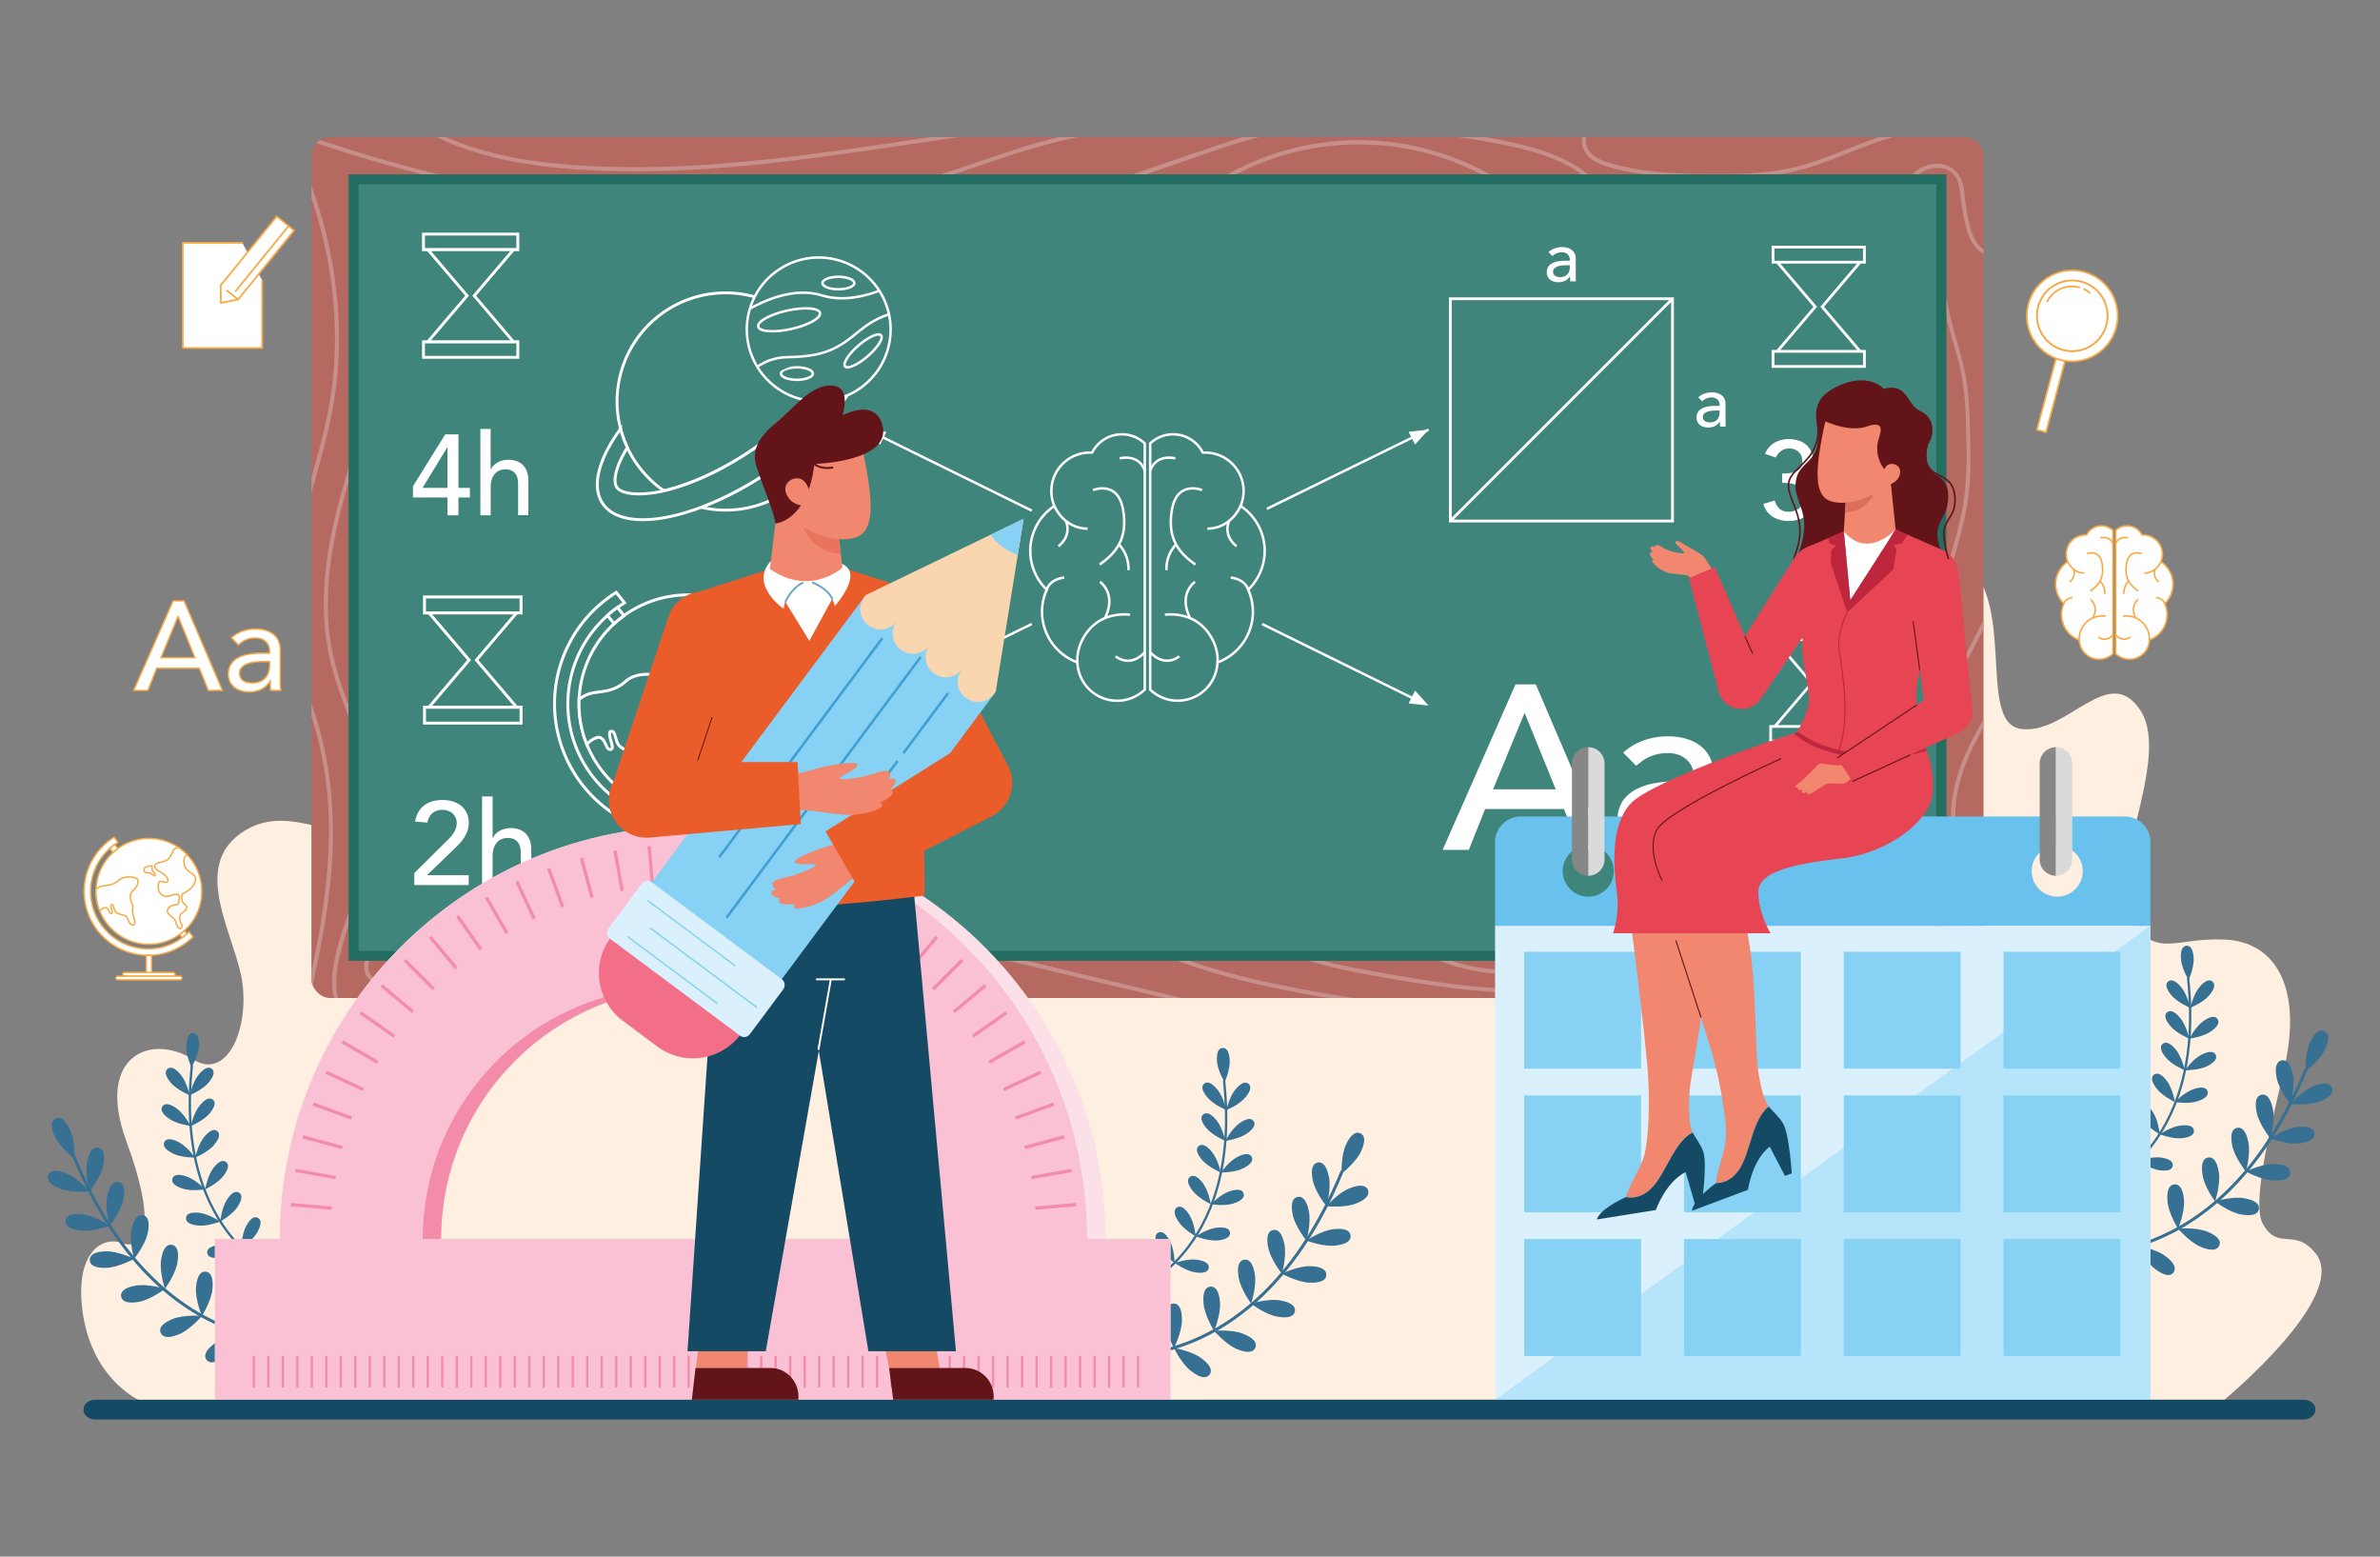 <svg xmlns="http://www.w3.org/2000/svg" data-name="Layer 1" viewBox="0 0 1300 850" width="1300" height="850"><rect x="0" y="0" width="1300" height="850" fill="#808080" stroke="none"/><defs><clipPath id="a"><rect width="913.31" height="470.08" x="170.12" y="74.89" fill="#b56960" rx="10.17"/></clipPath><clipPath id="b"><circle cx="447.18" cy="179.88" r="39.27" fill="#40857b" stroke="#fff" stroke-miterlimit="10" stroke-width="1.35" data-name="SVGID" transform="rotate(-76.34 447.195 179.873)"/></clipPath></defs><path fill="#ffefe0" d="M1215 764.34s68.41-56.51 49.92-79.82c-11.53-14.55-20.51-1.22-28.84-16.08-7-12.48 6.33-60.52 12.14-87.49 9-42-5.42-66.73-33-67.9s-35 10-51.67-9 23.16-88.34 5.84-115.73-39.9 12.82-65.25 9.76-.94-73.29-33.91-93.11-52.49 46.34-97.37 28.85-24.18-62.93-71.39-75.95c-21.54-5.94-53.5 15.74-81.3 11.55-33.13-5-45.39-44-79.32-49.53-43.81-7.14-54.8 37.67-73.93 60.11-27.76 32.56-83.31-17.94-111.61-6.86-28.54 11.17-12.26 44.89-45.48 61.89s-98.75-32.74-126.26-35.27-43.05 9.56-55.68 40.36c-23.39 57-51.13-3.08-79.11 7.41S220.54 404.48 212 431.3c-14.64 46-46.15 3.23-77.73 21.93-32.21 19.08-4.78 58.55-1.75 84.36 3.11 26.49-9.32 52-26.87 41-23.56-14.81-53.78-1.76-36.51 44.92 15.52 42 11.36 60.26-2.63 55.2-10.36-3.75-25.25 4.77-21.61 35.83 4.45 38 30.73 49.82 30.73 49.82Z"/><rect width="913.31" height="470.08" x="170.12" y="74.89" fill="#b56960" data-name="SVGID" rx="10.17"/><g clip-path="url(#a)"><path fill="#c78f89" d="M221.83 65.23c25.25 17.45 56 24.06 86.1 26.7 34.87 3 70 1.5 104.78-2s69.42-9 104-14.05c35.51-5.19 71.09-9.68 106.92-11.82a971.41 971.41 0 0 1 107.79-.44q6.69.35 13.39.78c1.44.1 1.44-2.15 0-2.24a977.26 977.26 0 0 0-106.71-1.09c-35.11 1.57-70 5.31-104.82 10.19-35.15 4.93-70.19 10.74-105.45 14.79-34.63 4-69.56 6.4-104.43 4.68-31-1.54-63.25-5.93-90.74-21.37q-5-2.81-9.7-6.07c-1.19-.83-2.31 1.12-1.13 1.94Z"/><path fill="#c78f89" d="M163.92 75.06a811 811 0 0 0 111 30.18c37.06 7.14 74.78 11.28 112.55 11.12 37.59-.16 75.24-4.64 111.56-14.47 19.08-5.16 37.53-12.21 56.34-18.2a370.57 370.57 0 0 1 57.84-13.27c39.15-5.85 78.87-6.36 118.38-6.3h14.87a1.12 1.12 0 0 0 0-2.24c-39.28-.15-78.7-.26-117.78 4.22a402 402 0 0 0-56.87 10.41C552.57 81.64 534 88.83 515 94.86a419.69 419.69 0 0 1-112.17 19c-38.19 1.36-76.47-1.85-114.1-8.33a775.85 775.85 0 0 1-110.58-28q-6.84-2.23-13.64-4.59c-1.36-.48-1.95 1.69-.59 2.16Z"/><path fill="#c78f89" d="M565.38 117.56c26.64-10.54 53.69-20 80.79-29.33 13.32-4.56 26.6-9.6 40.26-13C700.3 71.75 714.52 71 728.76 71c28.34-.12 56.81 1.44 84.72 6.59 23.73 4.37 52.72 10.68 64.72 34.26A33.24 33.24 0 0 1 882 129c-.43 6.1-3.67 11.38-8.06 15.5-8.88 8.34-21.27 12.21-33.05 14.08-13.14 2.09-26.65 2.09-39.93 2.14q-21.79.09-43.57-1.29c-14.34-.91-28.66-2.3-42.88-4.34q-10.44-1.5-20.79-3.47a169.75 169.75 0 0 1-19.42-4.5c-11-3.49-23.2-11.48-23.56-24.34-.33-11.63 10.32-19.63 19.39-24.82a145.23 145.23 0 0 1 161.08 11.41c1.13.88 2.73-.7 1.59-1.58a147.08 147.08 0 0 0-147.74-19.7 141.78 141.78 0 0 0-17.35 8.67 51.34 51.34 0 0 0-13.26 10.64c-3.47 4.13-5.89 9.16-6 14.64s2.34 10.91 5.81 15.21c8.24 10.14 21.8 13.07 34 15.55 14.38 2.93 28.91 5.09 43.49 6.67a611.41 611.41 0 0 0 89.44 3.07c12.61-.49 25.51-1.66 37.37-6.26 10.51-4.08 22.06-11.44 25-23.07s-2.75-23.92-10.31-32.39C864.78 91.27 853 85.53 841 81.75 827.42 77.49 813.22 75 799.18 73c-14.46-2-29-3.21-43.59-3.8a433.78 433.78 0 0 0-44 0 143.39 143.39 0 0 0-21.27 2.8 198.58 198.58 0 0 0-21.25 6c-28.13 9.37-56.19 19.09-84 29.51q-10.2 3.83-20.34 7.83c-1.33.53-.75 2.7.6 2.16ZM895.4 54.49a139.45 139.45 0 0 0-22.77 11.21c-2.85 1.75-5.83 3.8-7.47 6.8a10.12 10.12 0 0 0 .11 9.63c3.57 6.92 12.46 8.91 19.38 10.59a156 156 0 0 0 25.44 3.77c8.67.63 17.36.76 26 .81s17.61 0 26.37-.87a127.69 127.69 0 0 0 25.27-4.88c8.07-2.47 15.89-5.63 23.73-8.72 14.78-5.83 30-11.43 46.07-11.41 14.28 0 28.56 5 37.28 16.8 7.62 10.3 10.62 24.1 7.08 36.51-1.66 5.81-5.65 13.42-12.66 13.37-3.71 0-7.1-2.44-9.2-5.36-2.34-3.25-3.49-7.14-4.42-11a100.74 100.74 0 0 1-2.3-13.13c-.38-3.55-.67-7.2-2-10.53-2.61-6.46-9.19-9.46-15.91-8.47-7.06 1-12.55 6.39-16.4 12.07a50.2 50.2 0 0 0-8.06 21.5 49.53 49.53 0 0 0-.16 11.48c.15 1.42 2.39 1.44 2.24 0a48.78 48.78 0 0 1 3.18-22.9c2.68-6.76 7.06-13.81 13.41-17.65 5.64-3.4 14.21-3.71 18.3 2.29 2.08 3 2.59 6.85 3 10.43.45 4.1 1 8.17 1.81 12.21 1.5 7.17 3.6 15.45 10.36 19.46a11.79 11.79 0 0 0 9.61 1.3 14.92 14.92 0 0 0 7.15-5.51c3.81-5.08 5.39-11.76 5.74-18A45.61 45.61 0 0 0 1092.41 82 43.17 43.17 0 0 0 1075 71.71c-14.18-4.49-29.78-2.55-43.77 1.64-16 4.8-31 12.43-47.16 16.93-16.93 4.73-34.56 4.93-52 4.75-17.16-.18-34.56-.88-51.16-5.61-3.66-1-7.48-2.19-10.51-4.58-2.8-2.22-5-6-4-9.61.94-3.4 4.14-5.63 7-7.39 3.59-2.24 7.31-4.28 11.11-6.16s7.55-3.53 11.44-5c1.33-.51.76-2.68-.59-2.16Z"/><path fill="#c78f89" d="M1056.88 129.62a243.87 243.87 0 0 0 7.87 49.86c2.15 8.06 4.77 16 6.45 24.19a150.63 150.63 0 0 1 2.53 25.35c.56 17.09 1.16 34.32-2.31 51.17-3.35 16.28-9.12 31.95-12.58 48.21a245 245 0 0 0-5.4 49.92v6.4a1.12 1.12 0 0 0 2.24 0 244.48 244.48 0 0 1 4.24-50.65c3.12-16.33 8.63-32 12.46-48.12a139.94 139.94 0 0 0 3.68-24.67c.47-8.59.25-17.2 0-25.8a230.75 230.75 0 0 0-1.59-25.34c-1.13-8.34-3.43-16.39-5.75-24.45a252 252 0 0 1-9.27-49.68q-.24-3.19-.42-6.39c-.07-1.44-2.32-1.45-2.24 0ZM1095.36 311.87c-6.94 18.55-16.79 35.78-25.68 53.42-8.72 17.29-16.57 35.32-19.67 54.57a95.9 95.9 0 0 0-.59 28.2 99.49 99.49 0 0 0 7.6 25.74c7.1 16.56 17 31.9 22.5 49.15 6.07 19.1 5.92 39.4 5.09 59.22-.11 2.52-.23 5.05-.35 7.57-.07 1.44 2.18 1.44 2.25 0 .93-19.74 1.84-39.84-2.61-59.26-4.07-17.78-13.42-33.47-21.25-49.74a127.37 127.37 0 0 1-9.53-25.15 85.91 85.91 0 0 1-1.83-28.23c1.81-19.47 9.09-38 17.58-55.41 8.6-17.64 18.5-34.65 26-52.8q1.38-3.31 2.63-6.68c.51-1.36-1.66-1.94-2.16-.6Z"/><path fill="#c78f89" d="M1089.46 382.61c-9.59 15.88-19.44 32.28-22.69 50.83a62.79 62.79 0 0 0 .81 27c2.29 8.6 6.49 16.53 10.5 24.42 2.38 4.7 4.66 9.43 6.64 14.31 2.07 5.11 3.92 10.32 5.76 15.52.48 1.35 2.65.77 2.16-.6a241.93 241.93 0 0 0-10.43-26c-3.89-7.94-8.31-15.67-11.18-24.05-6.09-17.76-2.27-36.5 5.35-53.16 4.3-9.43 9.67-18.31 15-27.17a1.12 1.12 0 0 0-1.94-1.13ZM160.23 84.13a155 155 0 0 1 8.9 21.24q3.68 10.51 6.44 21.33a238.7 238.7 0 0 1 6.93 43.64 216.37 216.37 0 0 1-1.6 44.06c-2.1 14.79-6 29.23-10 43.6-4.49 16.16-9 32.35-11.12 49-.18 1.43 2.06 1.41 2.24 0 3.81-30.12 15.7-58.47 20.49-88.4 4.69-29.23 3.06-59.27-3.69-88.05Q176 118.5 172 106.73A163.71 163.71 0 0 0 162.16 83c-.67-1.28-2.61-.14-1.93 1.13ZM196.32 236.79c-7.64 23.86-15.31 47.92-18.24 72.9a157.48 157.48 0 0 0-.24 37.14c1.48 12.21 4.92 23.93 9.16 35.43 4.93 13.43 10.3 26.7 15.48 40 .52 1.34 2.69.76 2.17-.59-4.59-11.78-9.24-23.53-13.74-35.34-4.34-11.41-8.28-23-10.2-35.1-3.91-24.52-.33-49.57 5.73-73.42 3.47-13.64 7.76-27 12-40.44.45-1.38-1.72-2-2.16-.6ZM155 349a95 95 0 0 0 6.26 19.23c2.64 6.31 5.33 12.58 7.56 19a194.94 194.94 0 0 1 9.32 40.45c3.4 28.29.69 56.91-4.42 84.82-2.9 15.8-6.55 31.44-10.39 47-.34 1.4 1.82 2 2.16.6 6.87-27.91 13.21-56.1 15.51-84.8 2.26-28.07.2-56.38-8.25-83.34-2.32-7.39-5.16-14.56-8.18-21.68s-6-14.31-7.4-21.94c-.26-1.42-2.43-.82-2.17.59ZM199.8 476.9a204.28 204.28 0 0 0-12.17 29.4c-2.92 9-5.76 18.46-6.21 28-.38 8.15 1.44 16.86 8 22.34a32 32 0 0 0 12.19 5.92 96.24 96.24 0 0 0 14.48 2.73 81.86 81.86 0 0 0 30.55-1.88c9.61-2.58 18.24-7.48 26.33-13.17s15.55-11.91 23.78-17.23A136.45 136.45 0 0 1 323 519.74a140.19 140.19 0 0 1 57.65-8.7c2.41.15 4.81.37 7.21.64 1.43.17 1.42-2.08 0-2.24a142 142 0 0 0-83 16.08c-8.45 4.55-16.16 10.13-23.81 15.89s-15.27 11.51-23.88 15.65a69.73 69.73 0 0 1-29.17 6.59 91.74 91.74 0 0 1-15.18-1.07 73.92 73.92 0 0 1-14.1-3.31 22.59 22.59 0 0 1-10.72-7.42 23 23 0 0 1-4.12-11.29c-1-8.82 1.31-17.69 3.68-26.12a200.09 200.09 0 0 1 10.88-29.52c1.07-2.31 2.19-4.61 3.34-6.89.66-1.28-1.28-2.42-1.93-1.13Z"/><path fill="#c78f89" d="M208.09 506.3a33.11 33.11 0 0 0-7.18 11.44 31.6 31.6 0 0 0-1.67 6.7 15.91 15.91 0 0 0 .12 6.8c1.33 4.32 6 6.3 10 7.48a39.2 39.2 0 0 0 14.5 1.3c10.2-.9 19.65-5 28.72-9.51 9.38-4.68 18.63-9.42 28.49-13a183.67 183.67 0 0 1 33.76-8.82c1.42-.23.81-2.39-.6-2.16a188.86 188.86 0 0 0-55.11 18.19c-8.8 4.45-17.58 9.25-27.2 11.68a47.48 47.48 0 0 1-14 1.53c-4.48-.23-9.44-1.17-13.27-3.62a6.9 6.9 0 0 1-3.38-6.18 26.83 26.83 0 0 1 1.13-7.44 30.53 30.53 0 0 1 7.36-12.78c1-1-.59-2.63-1.59-1.58ZM301.8 562.82c20.2-11.82 40.72-23.35 62.29-32.61 21.83-9.36 44.78-16.19 68.49-18.43 25.12-2.37 50.44-.14 75.24 4.05 25 4.24 49.71 10.4 74.4 16.29l75.5 18 9.22 2.2c1.4.34 2-1.83.59-2.16L591.32 532c-25-6-49.93-12.28-75.19-17-24.73-4.58-49.95-7.51-75.13-6.13-24 1.32-47.28 7.05-69.57 15.87-21.91 8.66-42.7 19.86-63.07 31.62l-7.7 4.48a1.13 1.13 0 0 0 1.14 1.94Z"/><path fill="#c78f89" d="M355.07 560.61A228.76 228.76 0 0 1 399 543.29c15.92-4.32 32.17-5.94 48.62-6.46 16.8-.54 33.74-1.09 50.53 0s33.26 5.13 49.71 8.87l50 11.37 6.31 1.44c1.41.32 2-1.85.6-2.17l-50.48-11.48c-16.54-3.76-33.1-8.09-50-9.76s-34-1.12-51-.72c-16.66.39-33.26 1.44-49.52 5.34A220.51 220.51 0 0 0 359.26 556c-1.79.87-3.56 1.75-5.33 2.65-1.28.66-.15 2.59 1.14 1.94ZM610 509c22.79 13.17 47.91 21.63 73.45 27.64 26.46 6.23 53.51 10.42 80.47 13.88 28.37 3.63 57.1 5.68 85.67 3.38a260.17 260.17 0 0 0 41-6.63c13-3.2 25.82-7.29 38.54-11.53 25.35-8.47 50.65-17.71 77.14-21.94 3.38-.54 6.77-1 10.18-1.35 1.42-.15 1.43-2.39 0-2.24C990.18 513 965 521.29 940 529.71c-25.67 8.67-51.42 17.3-78.41 20.7-28.28 3.57-56.93 2.44-85.2-.65a831.48 831.48 0 0 1-82.13-13c-25.71-5.45-51.22-12.91-74.64-25-2.88-1.49-5.72-3.06-8.53-4.68A1.12 1.12 0 0 0 610 509Z"/><path fill="#c78f89" d="M692.69 514.87c15.19 8.84 32.39 13.13 49.52 16.36 18.67 3.51 37.48 6.78 56.36 8.93 19.25 2.19 38.74 2.88 58 .19 18-2.53 35.4-8.06 52.61-13.74s34.31-11.52 52.09-14.84q3.3-.61 6.61-1.11c1.43-.21.82-2.37-.59-2.16-17.74 2.64-34.86 8.08-51.84 13.68s-34 11.41-51.6 14.71c-18.88 3.54-38.16 3.58-57.24 1.85s-38-5.09-56.86-8.42c-17.12-3-34.51-6.5-50.19-14.3q-2.91-1.44-5.72-3.08a1.12 1.12 0 0 0-1.13 1.93Z"/><path fill="#c78f89" d="M778.31 518c1.5 3.26 4.68 5.17 7.87 6.52a87.47 87.47 0 0 0 10.69 3.66 104.49 104.49 0 0 0 22.7 3.66 108.74 108.74 0 0 0 45.28-7.34 103 103 0 0 0 22.76-12.4c1.16-.84 0-2.79-1.13-1.94a103.53 103.53 0 0 1-40.63 17.56 105.57 105.57 0 0 1-44.17-.63 100.92 100.92 0 0 1-11.93-3.56c-3.63-1.34-7.78-2.91-9.51-6.67-.6-1.31-2.54-.17-1.93 1.14ZM951.26 553.11c2.92-3.59 8.1-4.57 12.29-5.94L979 542.1c9.74-3.18 19.55-6.17 29.71-7.68a126.55 126.55 0 0 1 55.34 4.21 123.81 123.81 0 0 1 28.91 13c1.23.75 2.36-1.19 1.13-1.94a128.54 128.54 0 0 0-53.91-18.16 127 127 0 0 0-28.84.27c-10.25 1.28-20.16 4-30 7.17-5.84 1.88-11.67 3.81-17.5 5.72-4.79 1.57-10.85 2.71-14.21 6.82-.9 1.11.68 2.71 1.59 1.59Z"/></g><path fill="#40857b" d="M412.08-126.37h429.38v872.61H412.08z" transform="rotate(90 626.77 309.93)"/><path fill="#226c62" d="M1057.69 100.63v418.61H195.85V100.63h861.84m5.39-5.39H190.46v429.38h872.62V95.24Z"/><path fill="#40857b" stroke="#fff" stroke-miterlimit="10" stroke-width="1.35" d="M625.3 242.2v134.36a21.73 21.73 0 0 1-36.8-14.86 29.44 29.44 0 0 1-16.74-39.7 29.44 29.44 0 0 1 4.16-45.72 21 21 0 0 1 19.37-29.14h1.26a18.2 18.2 0 0 1 28.75-5Z"/><path fill="#40857b" stroke="#fff" stroke-miterlimit="10" stroke-width="1.35" d="M575.92 276.28s4.86 12.26 18.11 12.42"/><path fill="#40857b" stroke="#fff" stroke-miterlimit="10" stroke-width="1.35" d="M578.1 298.26s7.41-5 4.18-13.72M611.58 250.28S622 247.46 625.3 257M597 267.63s13.48-5.64 16.41 10.46c3 16.55-4.39 24.14-12.75 30.21"/><path fill="#40857b" stroke="#fff" stroke-miterlimit="10" stroke-width="1.35" d="M616.39 311.33a19.45 19.45 0 0 0-5.22-14.05M581.27 315.41s-7.53.52-9.51 6.59M617.23 335.69s-13.36-2.17-22.16 7.94c-7.74 8.89-6.57 18.07-6.57 18.07"/><path fill="#40857b" stroke="#fff" stroke-miterlimit="10" stroke-width="1.35" d="M600.81 317.71s9.4 6.33 2.71 19.84M609.39 358.37s7.46 6.69 15.91-2.19M628.24 242.2v134.36A21.73 21.73 0 0 0 665 361.7a29.44 29.44 0 0 0 16.78-39.7 29.43 29.43 0 0 0-4.15-45.72 21 21 0 0 0-19.38-29.14h-1.26a18.2 18.2 0 0 0-28.75-5Z"/><path fill="#40857b" stroke="#fff" stroke-miterlimit="10" stroke-width="1.35" d="M677.63 276.28s-4.87 12.26-18.12 12.42"/><path fill="#40857b" stroke="#fff" stroke-miterlimit="10" stroke-width="1.35" d="M675.44 298.26s-7.41-5-4.18-13.72M642 250.28s-10.39-2.82-13.72 6.69M656.59 267.63s-13.48-5.64-16.41 10.46c-3 16.55 4.39 24.14 12.75 30.21"/><path fill="#40857b" stroke="#fff" stroke-miterlimit="10" stroke-width="1.35" d="M637.15 311.33a19.45 19.45 0 0 1 5.22-14.05M672.27 315.41s7.53.52 9.51 6.59M636.31 335.69s13.36-2.17 22.17 7.94c7.73 8.89 6.56 18.07 6.56 18.07"/><path fill="#40857b" stroke="#fff" stroke-miterlimit="10" stroke-width="1.35" d="M652.73 317.71s-9.4 6.33-2.71 19.84M644.15 358.37s-7.46 6.69-15.91-2.19"/><path fill="none" stroke="#fff" stroke-miterlimit="10" stroke-width="1.53" d="M792.19 163.14h121.36V284.5H792.19z"/><path fill="#40857b" stroke="#fff" stroke-miterlimit="10" stroke-width="1.53" d="M968.46 134.91h49.91v8.26h-49.91zM968.46 191.85h49.91v8.26h-49.91zM1016.03 143.17h-45.24l20.73 24.34-20.73 24.34h45.24l-20.73-24.34 20.73-24.34z"/><path fill="#fff" d="M845.85 137.61a9.58 9.58 0 0 1 3.38-2 11.62 11.62 0 0 1 3.85-.68 10.65 10.65 0 0 1 3.45.5 7 7 0 0 1 2.37 1.35 5.35 5.35 0 0 1 1.36 1.94 6 6 0 0 1 .44 2.3v11.08c0 .54.07 1 .12 1.54h-3.08c-.08-.92-.12-1.85-.12-2.77h-.07a6.62 6.62 0 0 1-2.74 2.5 8.56 8.56 0 0 1-3.65.73 8.44 8.44 0 0 1-2.43-.34 6 6 0 0 1-2-1 4.93 4.93 0 0 1-1.37-1.72 5.91 5.91 0 0 1 .29-5.33 6.07 6.07 0 0 1 2.16-1.94 10.42 10.42 0 0 1 3.19-1.08 22.09 22.09 0 0 1 3.91-.33h2.54v-.77a3.82 3.82 0 0 0-1.08-2.63 3.88 3.88 0 0 0-1.34-.89 5.09 5.09 0 0 0-1.93-.33 7 7 0 0 0-1.75.2 8.14 8.14 0 0 0-1.37.48 6.06 6.06 0 0 0-1.11.67l-1 .73Zm9.77 7.24a24.18 24.18 0 0 0-2.52.13 9.76 9.76 0 0 0-2.35.52 4.52 4.52 0 0 0-1.73 1.08 2.42 2.42 0 0 0-.67 1.77 2.5 2.5 0 0 0 1.06 2.27 5.19 5.19 0 0 0 2.87.69 5.59 5.59 0 0 0 2.42-.48 4.57 4.57 0 0 0 1.62-1.25 4.8 4.8 0 0 0 .88-1.71 6.77 6.77 0 0 0 .27-1.87v-1.15ZM927.66 216.93a9.73 9.73 0 0 1 3.38-2 11.61 11.61 0 0 1 3.85-.67 10.65 10.65 0 0 1 3.45.5 6.64 6.64 0 0 1 2.37 1.35 5.27 5.27 0 0 1 1.36 1.94 6 6 0 0 1 .45 2.29v11.09c0 .54.07 1.05.12 1.54h-3.08c-.08-.93-.12-1.85-.12-2.77h-.07a6.66 6.66 0 0 1-2.73 2.5 8.63 8.63 0 0 1-3.66.73 8.12 8.12 0 0 1-2.43-.35 5.78 5.78 0 0 1-2-1 4.85 4.85 0 0 1-1.36-1.71 5.23 5.23 0 0 1-.51-2.37 5.31 5.31 0 0 1 .79-3 6 6 0 0 1 2.16-1.94 10.42 10.42 0 0 1 3.19-1.08 22.09 22.09 0 0 1 3.91-.33h2.54v-.77a3.85 3.85 0 0 0-.27-1.39 3.68 3.68 0 0 0-2.15-2.13 5.09 5.09 0 0 0-1.93-.33 7.5 7.5 0 0 0-1.75.19 7.34 7.34 0 0 0-1.37.49 5.55 5.55 0 0 0-1.11.67l-1 .73Zm9.77 7.24a24.24 24.24 0 0 0-2.52.14 9.76 9.76 0 0 0-2.35.52 4.5 4.5 0 0 0-1.73 1.07 2.45 2.45 0 0 0-.67 1.77 2.52 2.52 0 0 0 1.06 2.28 5.19 5.19 0 0 0 2.87.69 5.59 5.59 0 0 0 2.42-.48 4.57 4.57 0 0 0 1.62-1.25 4.93 4.93 0 0 0 .88-1.72 6.7 6.7 0 0 0 .27-1.86v-1.16ZM969.36 273.3a10.25 10.25 0 0 0 2.74 4.6 7.52 7.52 0 0 0 5.1 1.52 8.5 8.5 0 0 0 3.17-.58 8.92 8.92 0 0 0 2.63-1.57 7.3 7.3 0 0 0 1.81-2.43 7.48 7.48 0 0 0 .66-3.18 7.29 7.29 0 0 0-1.12-4.27 7 7 0 0 0-2.88-2.42 12.29 12.29 0 0 0-3.87-1.06 37.32 37.32 0 0 0-4.18-.25v-5.09a27.16 27.16 0 0 0 5.45-.45 9.25 9.25 0 0 0 3.33-1.3 4.58 4.58 0 0 0 1.7-2.12 8 8 0 0 0 .48-2.85 6.45 6.45 0 0 0-2.06-5.21 7.66 7.66 0 0 0-5.15-1.76 7.21 7.21 0 0 0-4.27 1.36 8.5 8.5 0 0 0-2.88 3.61l-5.93-2a11.9 11.9 0 0 1 5.17-6.09 15.6 15.6 0 0 1 7.79-2 17.61 17.61 0 0 1 5 .7 12 12 0 0 1 4.21 2.15 10.43 10.43 0 0 1 2.88 3.66 11.83 11.83 0 0 1 1.06 5.18 9.73 9.73 0 0 1-2 6.06 10.13 10.13 0 0 1-5.3 3.64v.12a10.32 10.32 0 0 1 3.57 1.33 9.7 9.7 0 0 1 2.67 2.43 10.29 10.29 0 0 1 1.63 3.24 12.68 12.68 0 0 1 .55 3.79 11.85 11.85 0 0 1-1.18 5.42 11.52 11.52 0 0 1-3.15 3.88 13.8 13.8 0 0 1-4.55 2.33 18.6 18.6 0 0 1-5.42.79 16.44 16.44 0 0 1-8.63-2.24 11.89 11.89 0 0 1-5.19-7.09ZM998.2 238h5.45v21.51h.12a8.06 8.06 0 0 1 3.58-3.72 11.79 11.79 0 0 1 5.87-1.43 12.32 12.32 0 0 1 4 .64 9 9 0 0 1 3.34 2 9.7 9.7 0 0 1 2.27 3.42 13.23 13.23 0 0 1 .85 4.94v18.48h-5.46v-17a9.66 9.66 0 0 0-.54-3.42 6.23 6.23 0 0 0-1.46-2.3 5.38 5.38 0 0 0-2.09-1.27 7.49 7.49 0 0 0-2.45-.4 8.76 8.76 0 0 0-3.15.55 6.63 6.63 0 0 0-2.55 1.72 8.24 8.24 0 0 0-1.7 3 13.82 13.82 0 0 0-.6 4.3v14.79h-5.48Z"/><path fill="none" stroke="#fff" stroke-miterlimit="10" stroke-width="1.53" d="m792.19 284.51 121.36-121.37"/><path fill="#40857b" stroke="#fff" stroke-miterlimit="10" stroke-width="1.48" d="M967.17 341.29h48.56v8.03h-48.56zM967.17 396.68h48.56v8.03h-48.56zM1013.46 349.32h-44.01L989.61 373l-20.16 23.68h44.01L993.29 373l20.17-23.68z"/><path fill="#fff" d="m962 480.11 16.74-16.63a22.44 22.44 0 0 0 1.71-1.79 16.67 16.67 0 0 0 1.47-2 10.36 10.36 0 0 0 1-2.24 8.12 8.12 0 0 0 .38-2.47 6.73 6.73 0 0 0-.56-2.78 6.21 6.21 0 0 0-1.54-2.09 7 7 0 0 0-2.29-1.33 8.46 8.46 0 0 0-2.81-.47 7.51 7.51 0 0 0-5.06 1.71 7.76 7.76 0 0 0-2.54 4.72l-6.13-.53a13.14 13.14 0 0 1 1.62-4.81 11.67 11.67 0 0 1 3-3.38 12.08 12.08 0 0 1 4.12-2 18.92 18.92 0 0 1 5-.65 17.33 17.33 0 0 1 5.1.74 12.61 12.61 0 0 1 4.18 2.18 10.15 10.15 0 0 1 2.83 3.6 11.61 11.61 0 0 1 1 5 11.79 11.79 0 0 1-.62 3.86 16.09 16.09 0 0 1-1.62 3.4 20.6 20.6 0 0 1-2.3 3c-.87.94-1.77 1.87-2.71 2.77l-13.57 13.25h21v4.95H962ZM996.11 441.55h5.31v20.93h.11a7.84 7.84 0 0 1 3.48-3.63 11.53 11.53 0 0 1 5.72-1.38 12 12 0 0 1 3.86.62 8.67 8.67 0 0 1 3.24 1.91 9.33 9.33 0 0 1 2.21 3.34 12.68 12.68 0 0 1 .83 4.8v18h-5.31v-16.53a9.42 9.42 0 0 0-.53-3.33 6.2 6.2 0 0 0-1.42-2.24 5.33 5.33 0 0 0-2-1.24 7.65 7.65 0 0 0-2.38-.38 8.72 8.72 0 0 0-3.07.53 6.47 6.47 0 0 0-2.48 1.68 8 8 0 0 0-1.65 2.92 13.35 13.35 0 0 0-.58 4.18v14.39h-5.31ZM827.79 373.72h11.1l38.67 90.36h-14.29l-9.06-22.33h-43l-8.93 22.33H788Zm22 57.31-16.89-41.48h-.26L815.54 431ZM886.63 411a32.07 32.07 0 0 1 11.24-6.7 38.53 38.53 0 0 1 12.75-2.23 34.9 34.9 0 0 1 11.43 1.66 22.32 22.32 0 0 1 7.85 4.47 17.8 17.8 0 0 1 4.53 6.44 20.31 20.31 0 0 1 1.46 7.6v30.88c0 2.13 0 4.08.14 5.86s.2 3.49.37 5.11h-10.21q-.37-4.59-.37-9.19h-.26a22.09 22.09 0 0 1-9.06 8.3 28.52 28.52 0 0 1-12.13 2.42 27.66 27.66 0 0 1-8-1.14 19.45 19.45 0 0 1-6.7-3.45 16.46 16.46 0 0 1-4.53-5.68 19.59 19.59 0 0 1 1-17.68 19.82 19.82 0 0 1 7.14-6.44 34.53 34.53 0 0 1 10.6-3.57 72.86 72.86 0 0 1 13-1.09h8.42V424a12.78 12.78 0 0 0-.89-4.6 12.48 12.48 0 0 0-2.68-4.14 12.85 12.85 0 0 0-4.47-2.94 17 17 0 0 0-6.37-1.08 23.84 23.84 0 0 0-5.82.63 26.15 26.15 0 0 0-4.53 1.6 19.37 19.37 0 0 0-3.7 2.24l-3.18 2.42ZM919 435a82.87 82.87 0 0 0-8.36.45 32.89 32.89 0 0 0-7.78 1.72 15.15 15.15 0 0 0-5.74 3.58 8 8 0 0 0-2.23 5.87c0 3.49 1.16 6 3.51 7.53s5.5 2.3 9.5 2.3a18.32 18.32 0 0 0 8-1.6 15.08 15.08 0 0 0 5.36-4.14 16.13 16.13 0 0 0 2.94-5.68 22.7 22.7 0 0 0 .89-6.19V435Z"/><path fill="#40857b" stroke="#fff" stroke-miterlimit="10" stroke-width="1.61" d="M231.87 325.96h52.75v8.73h-52.75z" transform="rotate(180 258.24 330.325)"/><path fill="#40857b" stroke="#fff" stroke-miterlimit="10" stroke-width="1.61" d="M231.87 386.13h52.75v8.73h-52.75z" transform="rotate(180 258.24 390.495)"/><path fill="#40857b" stroke="#fff" stroke-miterlimit="10" stroke-width="1.61" d="M234.34 334.69h47.81l-21.91 25.72 21.91 25.72h-47.81l21.9-25.72-21.9-25.72z"/><path fill="#fff" d="m226.29 476.76 18.19-18.06a22.93 22.93 0 0 0 1.85-1.95 19.73 19.73 0 0 0 1.61-2.21 12.55 12.55 0 0 0 1.12-2.44 8.83 8.83 0 0 0 .41-2.68 7.21 7.21 0 0 0-.61-3 6.64 6.64 0 0 0-1.66-2.27 7.62 7.62 0 0 0-2.5-1.44 9.07 9.07 0 0 0-3-.51 8.23 8.23 0 0 0-5.51 1.85 8.39 8.39 0 0 0-2.75 5.13l-6.66-.58a14.24 14.24 0 0 1 1.76-5.22 12.47 12.47 0 0 1 3.27-3.68 13.26 13.26 0 0 1 4.48-2.18 20.74 20.74 0 0 1 5.47-.7 18.83 18.83 0 0 1 5.54.8 13.69 13.69 0 0 1 4.55 2.37 11.16 11.16 0 0 1 3.07 3.91 12.45 12.45 0 0 1 1.12 5.47 12.74 12.74 0 0 1-.67 4.19 17.88 17.88 0 0 1-1.76 3.69 22.94 22.94 0 0 1-2.5 3.26c-.94 1-1.92 2-2.95 3l-14.96 14.4H256v5.38h-29.71ZM263.3 434.88h5.77v22.73h.12a8.48 8.48 0 0 1 3.78-3.94 12.52 12.52 0 0 1 6.21-1.5 13.08 13.08 0 0 1 4.19.67 9.52 9.52 0 0 1 3.53 2.08 10.14 10.14 0 0 1 2.4 3.62 14 14 0 0 1 .89 5.22v19.53h-5.76v-17.93a10 10 0 0 0-.58-3.62 6.57 6.57 0 0 0-1.53-2.43 5.82 5.82 0 0 0-2.21-1.35 8.41 8.41 0 0 0-2.59-.42 9.47 9.47 0 0 0-3.33.58 6.94 6.94 0 0 0-2.7 1.83 8.76 8.76 0 0 0-1.79 3.17 14.31 14.31 0 0 0-.63 4.54v15.63h-5.77Z"/><path fill="#40857b" stroke="#fff" stroke-miterlimit="10" stroke-width="1.61" d="M419 343.45a60.81 60.81 0 0 0-10-8.52 58.94 58.94 0 0 0-15.54-7.45 59.81 59.81 0 0 0-48.82 6.14c-1.28.8-2.54 1.63-3.76 2.52-.55.4-1.08.8-1.61 1.21-1.31 1-2.57 2.07-3.8 3.2a59.46 59.46 0 0 0-19.15 41.51v2.29a59.43 59.43 0 0 0 53.6 59.21 57.7 57.7 0 0 0 5.93.3 59.23 59.23 0 0 0 34.43-11 57.56 57.56 0 0 0 5.44-4.38c.83-.73 1.62-1.49 2.4-2.28.25-.25.48-.5.7-.75a59.49 59.49 0 0 0 .28-82Z"/><path fill="#40857b" stroke="#fff" stroke-miterlimit="10" stroke-width="1.61" d="M302.9 384.34a71.88 71.88 0 0 0 66.94 71.71c1 .07 2 .11 3 .14h3c1 0 2 0 3-.11A71.37 71.37 0 0 0 417.63 442q2.81-2.09 5.4-4.43c.79-.71 1.56-1.45 2.32-2.2l-4.53-5.7c-.77.77-1.55 1.53-2.36 2.26a62 62 0 0 1-5.39 4.44 64.31 64.31 0 0 1-37.3 12.63h-1c-1.65 0-3.3-.07-4.93-.19a64.63 64.63 0 0 1-38-112.73 63.59 63.59 0 0 1 5.46-4.36c1.24-.89 2.52-1.73 3.82-2.53l-4.53-5.71q-2 1.25-3.86 2.61a73.648 73.648 0 0 0-5.45 4.35 71.72 71.72 0 0 0-24.38 53.9Z"/><path fill="#40857b" stroke="#fff" stroke-miterlimit="10" stroke-width="1.61" d="M415.66 428.51a58.67 58.67 0 0 1-5.45 4.38l2.86 3.52a62 62 0 0 0 5.39-4.44ZM331.8 336.06l3.65 4.5a58.75 58.75 0 0 1 5.4-4.42l-3.59-4.44a63.59 63.59 0 0 0-5.46 4.36ZM376.88 456.18v-.08c-1 .06-2 .09-3 .11h-1.12v20.22h5.93V456.1c-.57.04-1.19.07-1.81.08ZM382.26 356.14c.37 4.31 7.84 6.63 11.42 10 3.12 2.93 5.17 6.8 1.93 7.8s-6.22-1.71-8-.44-2.12 8.6.18 12 6.3 5.8 11.92 3.74 8.21-1.95 9.24-.81c2 2.27 1 3.83.45 5.16-.69 1.6.26 2.13-.27 4.08-.6 2.22-5.76 1.48-9 3.43s-5.68 5.67-1.69 9.17 6.18 4.62 7.49 8.67 3.56 8.77 5.86 6.68c2.92-2.63-.87-5.68-1.31-9.24s-.17-6.48 3.82-8.79 5.23-5.62 2.36-8.11-3.62-3.18-3.93-7.3.37-5.37 2.87-6.24 8.67-5.89 10.29-8.61c2.34-3.91 3.57-9.49-.58-12.23s-9.15-6.11-9.77-10.61-1.33-9.21 3.45-11.06a59.92 59.92 0 0 0-9.99-8.5c-.2 0-4.59.34-6.12 4.12s-3.62 8.42-8.11 10.73-12.88 2.06-12.51 6.36ZM382.59 366.5c-.74 1-3.53-1.75-5.15-2.54s-5.66-.12-6.45-1.41-1.21-4.58 1.29-5.49 6.86-2.66 7.15 0-.66 2.91.92 4.82 3.24 3.25 2.24 4.62ZM316.25 384.34a59.3 59.3 0 0 0 4.26 22.15 12.45 12.45 0 0 1 5.85-3.84c2.95-.54 4.24 3.41 5.11 5.19s2.83 2 3 .22-2.95-8.24-.71-8.74 2.21 4.07 3.79 6.9 6.15 4.08 9.07 4.74 4.49 1.59 6 5.91 5.14 7.07 6.81 4.16-1.08-7.24-1.92-12 1.42-7-.58-10.46-4-10.56.83-15.06 6.08-7.9 5.58-11.56-14.56-6.16-21.47 0-13.64 5.41-18.38 6.49a15.6 15.6 0 0 0-7.24 3.61c.01.76 0 1.52 0 2.29Z"/><path fill="#40857b" stroke="#fff" stroke-miterlimit="10" stroke-width="1.61" d="M404.46 476.06a2.11 2.11 0 0 0-1.49-.62h-54.39a2.11 2.11 0 0 0 0 4.22H403a2.11 2.11 0 0 0 1.49-3.6Z"/><path fill="#40857b" stroke="#fff" stroke-miterlimit="10" stroke-width="1.61" d="M412.23 480.28a2.11 2.11 0 0 0-1.49-.62h-69.93a2.11 2.11 0 0 0 0 4.22h69.93a2.11 2.11 0 0 0 1.49-3.6Z"/><path fill="#40857b" stroke="#fff" stroke-miterlimit="10" stroke-width="1.58" d="M231.32 127.82h51.52v8.52h-51.52z" transform="rotate(180 257.08 132.085)"/><path fill="#40857b" stroke="#fff" stroke-miterlimit="10" stroke-width="1.58" d="M231.32 186.59h51.52v8.52h-51.52z" transform="rotate(180 257.08 190.855)"/><path fill="#40857b" stroke="#fff" stroke-miterlimit="10" stroke-width="1.58" d="M233.73 136.35h46.7l-21.39 25.12 21.39 25.12h-46.7l21.4-25.12-21.4-25.12zM453.36 202.8c-6.55 11.88-20.06 27.55-42.36 42.74-16.34 11.13-33.75 19.11-48.35 22.45a59.29 59.29 0 1 1 70.23-95.48 57.84 57.84 0 0 1 8.62 8.23 58.63 58.63 0 0 1 11.86 22.06Z"/><path fill="none" stroke="#fff" stroke-miterlimit="10" stroke-width="1.58" d="M455.29 226a59.28 59.28 0 0 1-58.89 52.55A58.39 58.39 0 0 1 383 277a177.57 177.57 0 0 0 36.86-19.45c14.41-9.79 26.51-20.77 35.43-31.55Z"/><path fill="#40857b" stroke="#fff" stroke-miterlimit="10" stroke-width="1.58" d="M455.29 226c-8.92 10.8-21 21.78-35.41 31.57A177.57 177.57 0 0 1 383 277c-24.88 9.39-46 9.32-53.76-2-6.41-9.43-2.14-24.63 9.72-40.85a59.81 59.81 0 0 0 3.72 10.27c-6.45 10.4-8 18.44-5.75 21.72 1.51 2.25 6 3.57 12 3.57a62.25 62.25 0 0 0 13.72-1.71c14.6-3.34 32-11.32 48.35-22.45 22.3-15.19 35.81-30.86 42.36-42.74 4.92-8.89 6-15.67 3.95-18.63-1.51-2.25-6-3.57-12-3.57-1.24 0-2.5 0-3.82.14a57.84 57.84 0 0 0-8.62-8.23c17.06-3.57 30.6-1.47 36.44 7.12 7.15 10.47 1.08 28.13-14.02 46.36Z"/><path fill="#fff" d="M244.41 271.64h-18.84v-6.11l17.6-28.33h7.24v29.2h6.23v5.24h-6.23v9.74h-6Zm0-27.33h-.12l-13.48 22.09h13.6ZM262.38 234.2H268v22.15h.13a8.18 8.18 0 0 1 3.68-3.83 12.13 12.13 0 0 1 6.05-1.47 12.79 12.79 0 0 1 4.09.66 9.2 9.2 0 0 1 3.43 2 9.74 9.74 0 0 1 2.34 3.53 13.52 13.52 0 0 1 .87 5.09v19H283V263.9a10 10 0 0 0-.56-3.52 6.52 6.52 0 0 0-1.5-2.37 5.74 5.74 0 0 0-2.16-1.31 7.92 7.92 0 0 0-2.52-.41 9.28 9.28 0 0 0-3.25.56 6.83 6.83 0 0 0-2.62 1.78 8.26 8.26 0 0 0-1.74 3.09 14 14 0 0 0-.63 4.43v15.23h-5.62Z"/><circle cx="447.18" cy="179.88" r="39.27" fill="#40857b" data-name="SVGID" transform="rotate(-76.34 447.195 179.873)"/><g clip-path="url(#b)"><path fill="#40857b" stroke="#fff" stroke-miterlimit="10" stroke-width="1.35" d="M392.85 179.88s30.41-26.51 56.06-18.59 56.69-16.47 56.69-16.47"/><path fill="#40857b" stroke="#fff" stroke-miterlimit="10" stroke-width="1.35" d="M447.89 170.88c.62 2.78-6.42 6.71-15.73 8.78s-17.35 1.5-18-1.28 6.42-6.7 15.73-8.77 17.39-1.5 18 1.27ZM481.25 183.09c1.4 1.62-1.86 6.73-7.28 11.42s-11 7.19-12.36 5.57 1.86-6.73 7.29-11.43 10.95-7.18 12.35-5.56Z"/><ellipse cx="457.94" cy="154.56" fill="#40857b" stroke="#fff" stroke-miterlimit="10" stroke-width="1.35" rx="8.71" ry="3.4"/><path fill="#40857b" stroke="#fff" stroke-miterlimit="10" stroke-width="1.35" d="M444 204c0 1.88-3.9 3.4-8.71 3.4s-8.71-1.52-8.71-3.4 3.9-3.41 8.71-3.41S444 202.1 444 204Z"/><path fill="#40857b" stroke="#fff" stroke-miterlimit="10" stroke-width="1.35" d="M494.68 171.15s-10-3-25.34 9.62c-11.6 9.58-18.69 13.93-39 14.25s-28 18.53-28 18.53"/></g><circle cx="447.18" cy="179.88" r="39.27" fill="none" stroke="#fff" stroke-miterlimit="10" stroke-width="1.35" data-name="SVGID" transform="rotate(-76.34 447.195 179.873)"/><path fill="#40857b" stroke="#fff" stroke-miterlimit="10" stroke-width="1.35" d="m563.58 340.73-89.95 44.05M780.31 234.6l-88.34 43.26"/><path fill="#fff" d="m780.31 234.6-10.92 1.18 3.55 6.96 7.37-8.14zM780.31 385.27l-10.92-1.18 3.55-6.96 7.37 8.14zM473.23 385.03l10.94-.99-3.43-7.02-7.51 8.01zM473.23 234.84l10.94.98-3.43 7.03-7.51-8.01z"/><path fill="#40857b" stroke="#fff" stroke-miterlimit="10" stroke-width="1.35" d="m689.36 340.73 84.85 41.75M479.33 237.38l84.25 41.46"/><path fill="none" stroke="#367194" stroke-linecap="round" stroke-linejoin="round" stroke-width="1.67" d="M171 731.71s-83.25 14.86-130.51-99.94"/><path fill="#367194" d="M38.26 616.91c2.83 6.09 2.39 15.85 2.39 15.85s-7.75-6-10.58-12-1.93-8.94.33-10 5.03.07 7.86 6.15ZM56.41 636.38c-1.33 6.58-7.48 14.17-7.48 14.17s-2.7-9.39-1.37-16 3.76-8.35 6.2-7.85 3.98 3.1 2.65 9.68ZM36.27 640.73c6.25 2.45 12.66 9.82 12.66 9.82s-9.72 1-16-1.42-7.56-5.15-6.65-7.47 3.72-3.39 9.99-.93ZM67.37 655.12c-1.33 6.57-7.48 14.17-7.48 14.17s-2.7-9.39-1.36-16 3.75-8.34 6.19-7.85 3.99 3.1 2.65 9.68ZM45.13 663.07c6.66.76 14.76 6.22 14.76 6.22s-9.11 3.51-15.78 2.71-8.64-3-8.36-5.49 2.71-4.19 9.38-3.44ZM80.73 673.21c-1.33 6.57-7.48 14.17-7.48 14.17s-2.7-9.39-1.37-16 3.76-8.34 6.2-7.84 3.99 3.09 2.65 9.67ZM57.76 683.28c6.71-.18 15.49 4.1 15.49 4.1s-8.54 4.74-15.24 4.93-9-1.79-9-4.28 2.05-4.57 8.75-4.75ZM96.94 689.24c-1 6.63-6.85 14.49-6.85 14.49S87 694.47 88 687.84s3.38-8.5 5.85-8.12 4.15 2.89 3.09 9.52ZM74.17 702c6.6-1.17 15.92 1.76 15.92 1.76s-7.74 6-14.34 7.13-9.14-.43-9.58-2.89 1.39-4.86 8-6ZM116.07 703.65c-.56 6.69-5.78 14.94-5.78 14.94s-3.78-9-3.22-15.7 2.76-8.72 5.25-8.51 4.31 2.62 3.75 9.27ZM94.35 720.22c6.21-2.53 15.94-1.63 15.94-1.63s-6.32 7.46-12.53 10-9 1.5-10-.81.37-5.02 6.59-7.56ZM136.87 712.62c0 6.71-4.6 15.35-4.6 15.35s-4.46-8.69-4.43-15.4 2.07-8.91 4.56-8.9 4.5 2.24 4.47 8.95ZM117.25 733.54c5.38-4 15-5.57 15-5.57s-4.25 8.8-9.63 12.81-8.36 3.71-9.85 1.71-.9-4.94 4.48-8.95Z"/><path fill="none" stroke="#367194" stroke-linecap="round" stroke-linejoin="round" stroke-width="1.67" d="M602.44 739.83s83.27 14.85 130.53-100"/><path fill="#367194" d="M735.21 625c-2.83 6.08-2.4 15.84-2.4 15.84s7.75-6 10.58-12 1.94-9-.33-10-5.06.1-7.85 6.16ZM717.05 644.49c1.34 6.58 7.48 14.17 7.48 14.17s2.71-9.38 1.37-16-3.75-8.34-6.19-7.85-3.99 3.11-2.66 9.68ZM737.19 648.84c-6.24 2.45-12.66 9.82-12.66 9.82s9.72 1 16-1.42 7.57-5.15 6.66-7.47-3.75-3.39-10-.93ZM706.09 663.23c1.33 6.57 7.48 14.17 7.48 14.17s2.7-9.39 1.37-16-3.76-8.34-6.2-7.84-3.98 3.09-2.65 9.67ZM728.34 671.18c-6.67.76-14.77 6.22-14.77 6.22s9.12 3.51 15.78 2.75 8.64-3 8.36-5.49-2.71-4.23-9.37-3.48ZM692.73 681.32c1.34 6.58 7.48 14.17 7.48 14.17s2.7-9.39 1.37-16-3.75-8.35-6.2-7.85-3.98 3.11-2.65 9.68ZM715.7 691.39c-6.71-.18-15.49 4.1-15.49 4.1s8.54 4.75 15.25 4.93 9-1.78 9-4.27-2.05-4.58-8.76-4.76ZM676.52 697.35c1.05 6.63 6.85 14.49 6.85 14.49s3.11-9.26 2.07-15.89-3.38-8.5-5.84-8.11-4.12 2.88-3.08 9.51ZM699.3 710.08c-6.61-1.17-15.93 1.76-15.93 1.76s7.74 6 14.35 7.13 9.14-.43 9.57-2.88-1.39-4.83-7.99-6.01ZM657.4 711.76c.56 6.69 5.78 15 5.78 15s3.77-9 3.21-15.7-2.76-8.73-5.24-8.52-4.32 2.54-3.75 9.22Z"/><path fill="#367194" d="M679.12 728.34c-6.21-2.54-15.94-1.63-15.94-1.63s6.32 7.45 12.53 10 9 1.51 10-.8-.38-5.04-6.59-7.57ZM636.6 720.73c0 6.71 4.59 15.35 4.59 15.35s4.47-8.68 4.43-15.39-2.06-8.92-4.56-8.9-4.5 2.21-4.46 8.94ZM656.22 741.65c-5.38-4-15-5.57-15-5.57s4.25 8.8 9.63 12.81 8.36 3.71 9.85 1.71.9-4.94-4.48-8.95Z"/><path fill="none" stroke="#367194" stroke-linecap="round" stroke-linejoin="round" stroke-width="1.29" d="M616.62 706.46s62.19-20.58 52-116.18"/><path fill="#367194" d="M664.72 579.33c.31 5.19 4.21 11.68 4.21 11.68s3.08-6.91 2.77-12.1-2-6.8-3.91-6.68-3.39 1.92-3.07 7.1ZM659.53 599.28c3.34 4 10.32 6.9 10.32 6.9s-1.62-7.39-5-11.38-5.63-4.3-7.12-3.06-1.53 3.56 1.8 7.54ZM674.85 594.82c-3.35 4-5 11.36-5 11.36s7-2.88 10.34-6.86 3.26-6.29 1.78-7.53-3.77-.94-7.12 3.03ZM659 616.08c3.33 4 10.32 6.9 10.32 6.9s-1.62-7.39-4.95-11.38-5.64-4.3-7.12-3.06-1.61 3.56 1.75 7.54Z"/><path fill="#367194" d="M677.06 613.3c-4.27 3-7.77 9.68-7.77 9.68s7.5-1 11.77-4 4.77-5.23 3.66-6.81-3.4-1.84-7.66 1.13ZM656.54 633.33c3.34 4 10.32 6.89 10.32 6.89s-1.62-7.39-5-11.37-5.63-4.3-7.11-3.06-1.54 3.55 1.79 7.54ZM675.9 631.72c-4.63 2.35-9 8.5-9 8.5s7.57.09 12.2-2.26 5.46-4.52 4.58-6.25-3.15-2.34-7.78.01ZM651.42 650.22c3.15 4.13 10 7.34 10 7.34s-1.29-7.45-4.42-11.56-5.43-4.54-7-3.37-1.74 3.46 1.42 7.59ZM671.62 650.5c-4.93 1.63-10.2 7.06-10.2 7.06s7.47 1.21 12.4-.43 6.07-3.66 5.46-5.49-2.73-2.78-7.66-1.14ZM643.7 667.09c2.85 4.34 9.45 8 9.45 8s-.75-7.53-3.6-11.87-5.1-4.93-6.71-3.87-1.99 3.39.86 7.74ZM664.61 670.37c-5.17.56-11.46 4.76-11.46 4.76s7.05 2.75 12.21 2.19 6.7-2.31 6.49-4.23-2.08-3.29-7.24-2.72ZM632.84 680.87c2.5 4.55 8.79 8.75 8.79 8.75s-.16-7.56-2.66-12.12-4.69-5.3-6.38-4.37-2.24 3.18.25 7.74ZM653.92 687.88c-5.14-.75-12.29 1.74-12.29 1.74s6.14 4.43 11.28 5.18 7.06-.56 7.34-2.47-1.19-3.7-6.33-4.45Z"/><path fill="none" stroke="#367194" stroke-linecap="round" stroke-linejoin="round" stroke-width="1.29" d="M156.85 698.35s-62.19-20.58-52.06-116.19"/><path fill="#367194" d="M108.74 571.22c-.31 5.19-4.21 11.67-4.21 11.67s-3.08-6.91-2.76-12.09 2-6.8 3.9-6.69 3.39 1.89 3.07 7.11ZM113.93 591.17c-3.33 4-10.32 6.89-10.32 6.89s1.62-7.39 5-11.37 5.63-4.3 7.11-3.06 1.54 3.55-1.79 7.54Z"/><path fill="#367194" d="M98.62 586.71c3.34 4 5 11.35 5 11.35s-7-2.88-10.34-6.85-3.26-6.29-1.78-7.54 3.77-.94 7.12 3.04ZM114.49 608c-3.33 4-10.32 6.89-10.32 6.89s1.63-7.39 5-11.37 5.63-4.3 7.11-3.06 1.54 3.54-1.79 7.54ZM96.41 605.19c4.26 3 7.76 9.67 7.76 9.67s-7.5-1-11.76-3.94-4.77-5.23-3.67-6.82 3.41-1.88 7.67 1.09ZM116.92 625.22c-3.33 4-10.32 6.89-10.32 6.89s1.62-7.39 5-11.38 5.63-4.29 7.11-3.06 1.54 3.56-1.79 7.55ZM97.56 623.61c4.64 2.35 9 8.5 9 8.5s-7.56.08-12.2-2.27-5.45-4.52-4.58-6.24 3.15-2.34 7.78.01ZM122.05 642.11c-3.15 4.13-10 7.34-10 7.34s1.29-7.45 4.44-11.58 5.44-4.55 7-3.37 1.71 3.5-1.44 7.61ZM101.85 642.38c4.93 1.64 10.2 7.07 10.2 7.07s-7.47 1.21-12.41-.43-6.06-3.66-5.45-5.49 2.72-2.78 7.66-1.15ZM129.76 659c-2.84 4.35-9.44 8-9.44 8s.75-7.53 3.59-11.88 5.1-4.92 6.71-3.86 1.99 3.37-.86 7.74ZM108.86 662.25c5.16.57 11.46 4.77 11.46 4.77s-7 2.75-12.22 2.18-6.7-2.3-6.49-4.22 2.08-3.29 7.25-2.73ZM140.62 672.75c-2.5 4.56-8.79 8.76-8.79 8.76s.16-7.56 2.66-12.12 4.69-5.31 6.39-4.38 2.24 3.19-.26 7.74ZM119.55 679.77c5.14-.75 12.28 1.74 12.28 1.74s-6.14 4.43-11.28 5.17-7.06-.55-7.34-2.46 1.2-3.71 6.34-4.45Z"/><path fill="#fce0e8" d="M603.87 676.51C603.87 552 502.9 451 378.37 451q-2.53 0-5 .06c-122.2 2.69-220.46 102.6-220.46 225.45H117.4v87.83h521.93v-87.83Zm-373 0c0-75.78 61.64-137.41 137.42-137.41 1.68 0 3.37 0 5.06.11s3.35-.11 5-.11c75.77 0 137.4 61.63 137.4 137.41Z"/><path fill="#f9c1d3" d="M593.77 676.51c0-122.85-98.24-222.76-220.44-225.45-122.2 2.69-220.46 102.6-220.46 225.45H117.4v87.83h521.93v-87.83Zm-362.92 0c0-75.78 61.64-137.41 137.42-137.41 1.68 0 3.37 0 5.06.11s3.35-.11 5-.11c75.77 0 137.4 61.63 137.4 137.41Z"/><path fill="#f38bab" d="M373.33 539.21C299.89 541.85 241 602.42 241 676.51h-10.1c0-75.78 61.64-137.41 137.42-137.41a120 120 0 0 1 5.01.11Z"/><path fill="none" stroke="#f38bab" stroke-miterlimit="10" stroke-width="1.25" d="M621.64 740.35v17.31M613.72 740.35v17.31M605.8 740.35v17.31M597.88 740.35v17.31M589.97 740.35v17.31M582.05 740.35v17.31M574.13 740.35v17.31M566.21 740.35v17.31M558.3 740.35v17.31M550.38 740.35v17.31M542.46 740.35v17.31M534.54 740.35v17.31M526.62 740.35v17.31M518.71 740.35v17.31M510.79 740.35v17.31M502.87 740.35v17.31M494.95 740.35v17.31M487.04 740.35v17.31M479.12 740.35v17.31M471.2 740.35v17.31M463.28 740.35v17.31M455.36 740.35v17.31M447.45 740.35v17.31M439.53 740.35v17.31M431.61 740.35v17.31M423.69 740.35v17.31M415.78 740.35v17.31M407.86 740.35v17.31M399.94 740.35v17.31M392.02 740.35v17.31M384.1 740.35v17.31M376.19 740.35v17.31M368.27 740.35v17.31M360.35 740.35v17.31M352.43 740.35v17.31M344.52 740.35v17.31M336.6 740.35v17.31M328.68 740.35v17.31M320.76 740.35v17.31M312.85 740.35v17.31M304.93 740.35v17.31M297.01 740.35v17.31M289.09 740.35v17.31M281.17 740.35v17.31M273.26 740.35v17.31M265.34 740.35v17.31M257.42 740.35v17.31M249.5 740.35v17.31M241.59 740.35v17.31M233.67 740.35v17.31M225.75 740.35v17.31M217.83 740.35v17.31M209.91 740.35v17.31M202 740.35v17.31M194.08 740.35v17.31M186.16 740.35v17.31M178.24 740.35v17.31M170.33 740.35v17.31M162.41 740.35v17.31M154.49 740.35v17.31M146.57 740.35v17.31M138.66 740.35v17.31"/><path fill="none" stroke="#f38bab" stroke-miterlimit="10" stroke-width="1.79" d="M373.33 483.61v-22.39M356.53 484.35l-1.96-22.31M339.82 486.52l-3.88-22.02M323.38 490.15l-5.78-21.59M307.34 495.19l-7.65-20.98M291.79 501.65l-9.45-20.26M276.86 509.44l-11.18-19.38M262.68 518.48l-12.83-18.32M249.33 528.75l-14.39-17.16M236.93 540.11l-15.83-15.83M225.57 552.51l-17.16-14.39M215.3 565.86l-18.32-12.83M206.26 580.04l-19.38-11.18M198.47 594.97l-20.26-9.45M192.01 610.52l-20.98-7.65M186.97 626.56l-21.59-5.78M183.34 643l-22.02-3.88M158.86 657.75l22.31 1.96M587.79 657.75l-22.31 1.96M585.33 639.12 563.31 643M581.28 620.78l-21.59 5.78M575.62 602.87l-20.98 7.65M568.44 585.52l-20.26 9.45M559.78 568.86l-19.39 11.18M549.67 553.03l-18.32 12.83M538.24 538.12l-17.16 14.39M525.55 524.28l-15.83 15.83M511.71 511.59l-14.39 17.16M496.8 500.16l-12.83 18.32M480.97 490.06l-11.18 19.38M464.32 481.39l-9.46 20.26M446.96 474.21l-7.64 20.98M429.05 468.56l-5.78 21.59M410.71 464.5l-3.88 22.02M392.08 462.04l-1.96 22.31"/><path fill="#f0876e" d="M482.74 732.67h28.01l2.52 14.35h-27.6l-2.93-14.35z"/><path fill="#631418" d="M511.18 747h16.15a15.54 15.54 0 0 1 15.32 17.32h-54.79L485.67 747Z"/><path fill="#f0876e" d="M381.87 732.67h27.54l-2.21 14.35h-27.13l1.8-14.35z"/><path fill="#154a64" d="m427.94 456.78 46.39 281.06h47.83l-26.19-285.79-68.03 4.73z"/><path fill="#154a64" d="m394.79 453.84 72.19 8.28-48.71 275.72h-42.74l19.26-284z"/><path fill="#ea5d2a" d="M494.09 320.84 463.32 311l-20.18-1.47-24.8 1.88-37.16 11.89v170.57C419 500.36 505.06 489 505.06 489c.81-49.56-10.97-168.16-10.97-168.16Z"/><path fill="#fff" d="m463.32 310.98-21.82-6.99-23.16 7.4 23.74 38.52 21.24-38.93z"/><path fill="#fff" d="M441.71 317.27s-12.28 4.12-13.71 15.13c0 0-18.85-13-7-26ZM441.71 317.27S453.47 320 456 330.91c0 0 16.15-17.74 3.92-23Z"/><path fill="#ea5d2a" d="M346.39 456.08a20.06 20.06 0 0 0 25.3-12.64l31.4-94.12A20 20 0 0 0 390.45 324a20.06 20.06 0 0 0-25.3 12.64l-31.41 94.11a20.07 20.07 0 0 0 12.65 25.33Z"/><path fill="#f0876e" d="M420.53 310.69c22.19 15.32 39.61-.73 39.61-.73l-.86-7.51-1.56-13.45-14.19-9.78-17.77-12.26Z"/><path fill="#ea5d2a" d="M542.16 445.25a20.07 20.07 0 0 0 8.48-27l-45.88-88a20.07 20.07 0 0 0-27-8.48 20.06 20.06 0 0 0-8.48 27l45.88 88a20.07 20.07 0 0 0 27 8.48Z"/><path fill="#e8745e" d="M436.43 279.92c3.8 22.94 22.85 22.53 22.85 22.53L457.72 289l-14.19-9.78c-4.2.38-7.1.7-7.1.7Z"/><path fill="none" stroke="#fff" stroke-linecap="round" stroke-linejoin="round" stroke-width="1.04" d="m447.1 572.84 6.72-38.06M461.09 534.78h-14.96"/><path fill="#f0876e" d="M420.19 266.69A39.13 39.13 0 0 0 432 283.17c11.07 9.42 26.35 13.56 36 10.09 10.32-4 8.53-21.58 3.7-45.14-2.28-11.07-8.6-18.51-16.16-22.34a27.36 27.36 0 0 0-21.54-1.54c-14.24 5.12-21.14 22.07-13.81 42.45Z"/><path fill="#631418" d="M423.5 285.86s17.52-1 21.36-32.51c0 0 43-1.13 37-21.64-4.3-14.56-21.7-4.88-21.7-4.88s4.68-14.22-3.9-16c-11.38-2.36-20.88 9.94-29.82 17.83-5.89 5.19-17.35 13.36-13.33 25.81s10.1 26.31 10.39 31.39Z"/><path fill="#f0876e" d="M440.78 264.86c2.64 5 4.21 8.78 2.24 10.29-2.74 2-9.22 1-12.19-3.11s-2.15-7.61.6-9.59 6.98-2.07 9.35 2.41Z"/><path fill="none" stroke="#6da7c6" stroke-linecap="round" stroke-linejoin="round" stroke-width="1.06" d="M444 318.15c3.08 1.31 8.56 4.19 10.59 8.89M429 328.62s3.14-7.4 9.39-10.32"/><path fill="none" stroke="#631418" stroke-linecap="round" stroke-linejoin="round" stroke-width=".53" d="m496.14 383.53 5.6 27.47M381.18 415l7.75-23.24"/><path fill="none" stroke="#631418" stroke-linecap="round" stroke-linejoin="round" stroke-width="1.06" d="M454.69 255.29s-5.86 1.36-9.83-1.94"/><path fill="#631418" d="M405.15 747H421c9 0 16 8.08 15.05 17.32H377.9l2-17.32Z"/><path fill="#86d1f4" d="M543.26 378.62 404.61 564.79l-71-52.88 138.66-186.17c-2.53 3.39-.61 9.11 4.29 12.76s10.93 3.85 13.46.46c-2.53 3.39-.61 9.11 4.29 12.76s10.93 3.85 13.46.46c-2.53 3.39-.61 9.11 4.29 12.76s10.93 3.85 13.45.46c-2.52 3.39-.6 9.11 4.3 12.76s10.93 3.84 13.45.46Z"/><path fill="#f9d6af" d="M543.26 378.62a11.07 11.07 0 1 1-17.75-13.22 11.06 11.06 0 1 1-17.74-13.22A11.07 11.07 0 1 1 490 339a11.07 11.07 0 1 1-17.75-13.22 8.62 8.62 0 0 1 .72-.86l7.34-3.56L541.06 292l18.06-8.73-3.2 19.8-10.73 66.59-1.31 8.05a8 8 0 0 1-.62.91Z"/><path fill="#86d1f4" d="M555.92 303a29.82 29.82 0 0 1-14.86-11l18.06-8.73Z"/><path fill="#f26f87" d="m359.06 571.45-18.79-14a32.54 32.54 0 0 1-6.66-45.54l71 52.88a32.56 32.56 0 0 1-45.55 6.66Z"/><rect width="96.43" height="38.33" x="331.86" y="504.46" fill="#daf1fd" rx="3.77" transform="rotate(36.68 380.072 523.616)"/><path fill="none" stroke="#86d1f4" stroke-linecap="round" stroke-linejoin="round" stroke-width=".8" d="m354.05 491.98 47.35 35.26M355.12 506.7l58.12 43.29M342.99 511.58l48.71 36.28"/><path fill="none" stroke="#41a0d1" stroke-linecap="round" stroke-linejoin="round" stroke-width="1.4" d="m481.6 348.92-88.39 118.67M502.48 359.28 397.14 500.71M517.5 378.96l-23.73 31.87M489.92 415.99l-50.63 67.98"/><path fill="#f0876e" d="M493.06 468.06s-16.06 5.15-20.94 7.49S457.24 487.14 451 491s-16.12 6.13-17.07 4.74a1.36 1.36 0 0 1 .42-2.1s-7.59.91-8.56-1.05.72-1.84.72-1.84-4.75-1-5.17-2.89 2.62-2 2.62-2-2.6-1.74-1.92-3.75 8.48-3.17 11.94-4.27 11.31-4.31 11.71-5.5-10.73.57-11.56-1.59 14.26-7.82 20-9.22 7.47-1.72 13.51-5.36 11.65-6.55 11.65-6.55Z"/><path fill="#ea5d2a" d="M549.87 417.33a20.72 20.72 0 0 0-28.16-7.77L450.92 454l17 29.38 74.2-37.85a20.71 20.71 0 0 0 7.75-28.2Z"/><path fill="#f0876e" d="M413.25 446.92s17.36-4 23.06-4.51 19.77 2.49 27.54 2.57 17.95-3.15 18.06-4.91a1.45 1.45 0 0 0-1.52-1.69s7.38-3.27 7.21-5.57-1.64-1.28-1.64-1.28 3.76-3.49 3.12-5.42-3.43-.37-3.43-.37 1.42-3-.28-4.43-9.37 1.69-13.15 2.56-12.59 2.2-13.6 1.33 10.05-5.27 9.63-7.68-17.16.6-23.11 2.42-7.72 2.47-15.16 2.43-14.12.34-14.12.34Z"/><path fill="#ea5d2a" d="M332.62 437.7a20.72 20.72 0 0 0 21.56 19.72l83.23-7.42-1.77-33.88h-83.31a20.71 20.71 0 0 0-19.71 21.58Z"/><path fill="none" stroke="#367194" stroke-linecap="round" stroke-linejoin="round" stroke-width="1.67" d="M1129 684s83.28 14.86 130.54-99.94"/><path fill="#367194" d="M1261.74 569.23c-2.83 6.09-2.39 15.85-2.39 15.85s7.75-6 10.58-12 1.93-8.94-.33-10-5.03.07-7.86 6.15ZM1243.59 588.7c1.33 6.58 7.48 14.17 7.48 14.17s2.7-9.39 1.37-16-3.76-8.35-6.2-7.85-3.98 3.11-2.65 9.68ZM1263.73 593.05c-6.25 2.45-12.66 9.82-12.66 9.82s9.72 1 16-1.42 7.56-5.15 6.65-7.47-3.72-3.39-9.99-.93ZM1232.63 607.44c1.33 6.57 7.48 14.17 7.48 14.17s2.7-9.39 1.36-16-3.75-8.34-6.19-7.85-3.99 3.1-2.65 9.68Z"/><path fill="#367194" d="M1254.87 615.39c-6.66.76-14.76 6.22-14.76 6.22s9.11 3.51 15.78 2.75 8.64-3 8.36-5.49-2.71-4.23-9.38-3.48ZM1219.27 625.53c1.33 6.57 7.48 14.17 7.48 14.17s2.7-9.39 1.37-16-3.76-8.35-6.2-7.85-3.99 3.15-2.65 9.68ZM1242.24 635.6c-6.71-.18-15.49 4.1-15.49 4.1s8.54 4.75 15.24 4.93 9-1.79 9-4.28-2.05-4.57-8.75-4.75ZM1203.06 641.56c1 6.63 6.85 14.49 6.85 14.49s3.11-9.26 2.07-15.89-3.38-8.5-5.85-8.12-4.13 2.89-3.07 9.52ZM1225.83 654.29c-6.6-1.17-15.92 1.76-15.92 1.76s7.74 6 14.34 7.13 9.14-.43 9.58-2.89-1.39-4.83-8-6ZM1183.93 656c.56 6.69 5.78 14.94 5.78 14.94s3.78-9 3.22-15.7-2.76-8.72-5.25-8.51-4.31 2.55-3.75 9.27Z"/><path fill="#367194" d="M1205.65 672.54c-6.21-2.53-15.94-1.63-15.94-1.63s6.32 7.46 12.53 10 9 1.5 10-.81-.37-5.02-6.59-7.56ZM1163.13 664.94c0 6.71 4.6 15.35 4.6 15.35s4.46-8.69 4.43-15.4-2.07-8.91-4.56-8.9-4.5 2.24-4.47 8.95ZM1182.75 685.86c-5.38-4-15-5.57-15-5.57s4.25 8.8 9.63 12.81 8.36 3.71 9.85 1.71.9-4.94-4.48-8.95Z"/><path fill="none" stroke="#367194" stroke-linecap="round" stroke-linejoin="round" stroke-width="1.29" d="M1143.15 650.67s62.19-20.58 52.06-116.19"/><path fill="#367194" d="M1191.26 523.54c.31 5.19 4.21 11.67 4.21 11.67s3.08-6.91 2.76-12.09-2-6.8-3.9-6.69-3.39 1.93-3.07 7.11ZM1186.07 543.49c3.33 4 10.32 6.89 10.32 6.89s-1.63-7.39-5-11.37-5.63-4.3-7.11-3.06-1.54 3.55 1.79 7.54Z"/><path fill="#367194" d="M1201.38 539c-3.34 4-5 11.35-5 11.35s7-2.88 10.34-6.85 3.26-6.29 1.78-7.54-3.77-.91-7.12 3.04ZM1185.51 560.29c3.33 4 10.32 6.89 10.32 6.89s-1.63-7.39-5-11.37-5.63-4.3-7.11-3.06-1.54 3.55 1.79 7.54ZM1203.59 557.51c-4.26 3-7.76 9.67-7.76 9.67s7.5-1 11.76-3.94 4.77-5.23 3.67-6.82-3.41-1.88-7.67 1.09ZM1183.08 577.54c3.33 4 10.32 6.89 10.32 6.89s-1.62-7.39-5-11.38-5.63-4.29-7.11-3.06-1.54 3.56 1.79 7.55ZM1202.44 575.93c-4.64 2.35-9 8.5-9 8.5s7.56.08 12.2-2.27 5.45-4.52 4.58-6.24-3.15-2.34-7.78.01ZM1178 594.43c3.15 4.13 10 7.34 10 7.34s-1.29-7.45-4.44-11.58-5.44-4.55-7-3.37-1.76 3.48 1.44 7.61Z"/><path fill="#367194" d="M1198.15 594.7c-4.93 1.64-10.2 7.07-10.2 7.07s7.47 1.21 12.41-.43 6.06-3.66 5.45-5.49-2.72-2.78-7.66-1.15ZM1170.24 611.29c2.84 4.35 9.44 8.05 9.44 8.05s-.75-7.53-3.59-11.88-5.1-4.92-6.71-3.86-1.99 3.4.86 7.69ZM1191.14 614.57c-5.16.57-11.46 4.77-11.46 4.77s7 2.75 12.22 2.18 6.7-2.3 6.49-4.22-2.08-3.3-7.25-2.73ZM1159.38 625.07c2.5 4.56 8.79 8.76 8.79 8.76s-.16-7.56-2.66-12.12-4.69-5.3-6.39-4.38-2.24 3.19.26 7.74ZM1180.45 632.09c-5.14-.75-12.28 1.74-12.28 1.74s6.14 4.43 11.28 5.17 7.06-.55 7.34-2.46-1.2-3.71-6.34-4.45Z"/><path fill="#69c1ed" d="M1160.7 445.83H830.5a14.09 14.09 0 0 0-13.88 14.28v45.38h358v-45.38a14.09 14.09 0 0 0-13.92-14.28ZM867.53 489.6a13.94 13.94 0 1 1 13.94-13.94 13.94 13.94 0 0 1-13.94 13.94Zm256.16 0a13.94 13.94 0 1 1 13.94-13.94 13.94 13.94 0 0 1-13.94 13.94Z"/><path fill="#daf1fd" d="M816.63 505.5h357.94v258.84H816.63z"/><path fill="#b6e4fa" d="m816.63 764.34 357.95-258.84v258.84H816.63z"/><path fill="#86d1f4" d="M832.55 519.72h63.83v63.83h-63.83zM919.82 519.72h63.83v63.83h-63.83zM1007.08 519.72h63.83v63.83h-63.83zM1094.35 519.72h63.83v63.83h-63.83zM832.55 598.16h63.83v63.83h-63.83zM919.82 598.16h63.83v63.83h-63.83zM1007.08 598.16h63.83v63.83h-63.83zM1094.35 598.16h63.83v63.83h-63.83zM832.55 676.59h63.83v63.83h-63.83zM919.82 676.59h63.83v63.83h-63.83zM1007.08 676.59h63.83v63.83h-63.83zM1094.35 676.59h63.83v63.83h-63.83z"/><path fill="#878787" d="M1114.12 416.92v52.42a8.92 8.92 0 0 0 8.89 8.89V408a8.92 8.92 0 0 0-8.89 8.92Z"/><path fill="#dbdada" d="M1123 408v70.2a8.92 8.92 0 0 0 8.89-8.89v-52.39A8.92 8.92 0 0 0 1123 408Z"/><path fill="#878787" d="M858.63 416.92v52.42a8.92 8.92 0 0 0 8.9 8.89V408a8.92 8.92 0 0 0-8.9 8.92Z"/><path fill="#dbdada" d="M867.53 408v70.2a8.92 8.92 0 0 0 8.89-8.89v-52.39a8.92 8.92 0 0 0-8.89-8.92Z"/><path fill="#f0876e" d="M922.69 598.4c-.28 7.56-.13 16.46 1.87 20.05-9.9 4.84-14.4 21.41-21.69 29.48s-14.75 5.72-14.75 5.72c1.1-5.65 8.42-15.77 10.33-24s3-26.88 1.45-46.57c-1.56-19.08-9.32-83.23-9.92-83.87l39.36-3.38c8.48 32.82-6.07 86.87-6.65 102.57Z"/><path fill="#154a64" d="m929.63 656.69-3.88.62-5-17.33c-11 5.5-16.31 20.75-16.31 20.75l-32.24 5.16c1.77-6 15.93-12.24 15.93-12.24s7.47 2.34 14.75-5.72 11.79-24.64 21.69-29.48c2.37 4.25 4.75 7 5.89 10.77 2.08 6.88-.83 27.47-.83 27.47Z"/><path fill="#f0876e" d="M960.33 585c1.22 7.46 3.14 16.15 5.81 19.27-8.75 6.71-9.87 23.85-15.42 33.2S937.4 646 937.4 646c0-5.75 5.13-17.13 5.36-25.6s-2.34-26.95-7.81-45.93c-5.31-18.4-25.62-79.74-26.34-80.25l37.92-11.11c14.81 30.51 11.26 86.37 13.8 101.89Z"/><path fill="#154a64" d="m978.68 640.74-3.68 1.38-8.34-16c-9.75 7.58-11.88 23.57-11.88 23.57l-30.58 11.45c.55-6.23 13.2-15.15 13.2-15.15s7.78.82 13.32-8.53 6.67-26.49 15.42-33.2c3.16 3.7 6.05 6 7.9 9.4 3.42 6.34 4.64 27.08 4.64 27.08Z"/><path fill="#f0876e" d="M938 316.56s-4.87-10.26-7.93-13.08c-1.7-1.57-9.05-5.36-11.14-6.81s-3.51-1.46-3.9-.74 5.38 5.46 4.85 6.08-8.49-.92-11.32-2.85-4.4-1.79-4.47-.67c0 0-2.24-.52-2.59.49s1.23 2.22 1.23 2.22-1.4.11-1.49 1.36 1.94 3.05 1.94 3.05a.92.92 0 0 0-.65 1.14c.21.9 5.35 5.94 10.74 6.44 3 .27 5.82.63 7.78.89 1.65.22 3.29 2.64 4.35 3.92Z"/><path fill="#e84554" d="M1055.66 432.83c-1.28 16-25.17 32.91-48.81 35.75s-45.87 6.51-46.36 17.89 6.63 23.17 6.63 23.17H881s4-9.51 2-24-3.21-39.49 10.89-49.6c15.72-11.24 67.06-29.74 86.09-35.57 2.61-.8 4.61-1.35 5.83-1.62 6.59-1.48 24.83-1.87 36.82-2 6.49-.07 11.14 0 11.14 0l10.32 3.93 4.46 1.71a36.36 36.36 0 0 1 3.82 7.53 51.46 51.46 0 0 1 3.29 22.81Z"/><path fill="#bd263c" d="M1052.34 410c-.74.18-20.08 6.58-42.19 3-22.54-3.65-30.2-12.57-30.2-12.57 2.61-.8 4.61-1.35 5.83-1.62 6.59-1.48 24.83-1.87 36.82-2l21.46 3.89 4.46 1.71a36.36 36.36 0 0 1 3.82 7.59Z"/><path fill="#631418" d="M1063.93 274.39c-.81 7.15-5.27 9.87-5.7 16.53-.4 6.13 3.92 14.49 3.92 14.49l-81-.22s4.18-9.27 4.33-17.73c.17-9.74-4.79-14.89-4.74-22.27.08-12.09 10.45-11.73 12.06-22.83s-7.12-22.36 10.2-31.08 25.93 1 25.93 1c13.29-3.45 12.37 8.86 20.08 12.24s7.47 12.24 5 16.59c-2.57 4.53-3.53 13.66 3.55 18.15s6.99 9.74 6.37 15.13Z"/><path fill="none" stroke="#631418" stroke-linecap="round" stroke-linejoin="round" stroke-width=".9" d="M993 229.14c1.58 15.7-4.76 20.54-12.32 28.14s-2 13.2 1.21 24.12c2.49 8.49 1.17 14.72-2 23.46"/><path fill="#e84554" d="M1050.11 360.05c6.15-20.11 11.2-59.58 11.2-59.58l-25.88-11.34c-4 6.63-24.76 38.64-24.76 38.64s-3-32.71-3.55-37.53l-18.79 8s-2.43 37.19-3.92 53.31c-.78 8.33 3.9 22.75 3.72 31.1-.13 5.83-6.27 16.61-6.27 16.61s13.58 11.86 37.26 11.86c21.77 0 34.17-7.18 34.17-7.18s-12.18-14.48-3.18-43.89Z"/><path fill="#e84554" d="M1000.32 299.54c6.63 4.36 8 13.8 3.08 21l-41.55 60.87a12.68 12.68 0 0 1-19.8 1.8 12.75 12.75 0 0 1-1.51-15.8L979.87 305c4.63-7.29 13.83-9.81 20.45-5.46Z"/><path fill="#fff" d="M1035.41 289.13c-4 6.63-24.76 38.65-24.76 38.65v-.3c-.31-3.25-3-32.68-3.53-37.23l15.58-.61Z"/><path fill="#bd263c" d="m1038.73 296.84-4.28.63 1.49 2.92-1.9 10.69-25.13 23.37 1.72-7v.3s20.8-32 24.76-38.65l6.61 2.9Z"/><path fill="#bd263c" d="m1008.91 334.45-8.88-26.84.27-7.22 2.51-2.42-3.26-1.14-.99-2.94 8.55-3.65 3.54 37.54-1.74 6.67z"/><path fill="#e84554" d="M1054.05 299.16c7.88-.93 15 5.45 15.83 14.07l7.29 73.34a12.53 12.53 0 0 1 0 2.74 12.76 12.76 0 0 1-25.35.23l-9.89-73c-1.18-8.61 4.25-16.46 12.12-17.38Z"/><path fill="none" stroke="#631418" stroke-linecap="round" stroke-linejoin="round" stroke-width=".9" d="M1052.33 243.78c-3.21 18.37 11 12.92 14.47 22.91a19.32 19.32 0 0 1 .26 11.86c-1.59 4.53-5.75 7.5-5.28 13.73a66.07 66.07 0 0 0 2.41 12.58"/><path fill="#e84554" d="m936.59 309.69-14.05 6L939 378.45a12.77 12.77 0 0 0 24.74-5.45 13.7 13.7 0 0 0-.59-2.66Z"/><path fill="#f0876e" d="M1035.42 289.13s-15.07 16.57-28.31 1.11l.8-12.53 1-15.56.09-1.33 22.78-7Z"/><path fill="#da6e58" d="M1025.67 264.24c-4.34 16.21-17.88 15.57-17.88 15.57l1-15.57Z"/><path fill="#f0876e" d="M1041.44 250.16a34.22 34.22 0 0 1-10.36 14.47c-9.72 8.28-23.14 11.91-31.63 8.86-9.07-3.54-7.5-19-3.25-39.64 2-9.73 7.55-16.26 14.19-19.62a24.06 24.06 0 0 1 18.9-1.33c12.54 4.46 18.6 19.36 12.15 37.26ZM1011.66 423.61s-1.68 4.52-6.14 4.42-6.65-.88-9.26.82c-2.83 1.84-3.91 2.36-5.17 3.23-1.49 1-2.78 2-3.64 1.48s-.06-1.64-.06-1.64-1.77 1.62-2.86.91.18-1.86.18-1.86-1.43.81-2.3.26.22-1.49.22-1.49-1.17.72-1.69.18.35-1.41 2.08-2.66 6.34-5.94 7.57-7.15 2.49-3.27 4.3-3.17 9.2 1.47 11.84.71 5.65 2.36 5.65 2.36Z"/><path fill="#631418" d="m1052.08 279.14-15.78 4.38c-.22-.78-.34-2.42-1.1-8-1-7.18-1-13.75-5.42-18.69a18.24 18.24 0 0 1-3.67-17c1.61-5 3.06-10.12-6.59-6.9s-22.19-2.75-22.19-2.75a32.75 32.75 0 0 1-1.3-4.18c0-.65 10.46-11.73 10.46-11.73l14-4.49 9.33 2.94 8.69 3.1 10.25 20.48s2.54 32.3 3.32 42.84Z"/><path fill="#e84554" d="m1003.48 413.9 8.33 12.8 59-27.07a12.77 12.77 0 0 0-9.71-23.45 14 14 0 0 0-2.52 1Z"/><path fill="none" stroke="#631418" stroke-miterlimit="10" stroke-width=".59" d="M972.9 414.22s-62.26 27.92-68 39 3 27.61 3 27.61M929.13 555.59l-13.77-42.12M953.11 347.38l4.18 9.53"/><path fill="none" stroke="#bd263c" stroke-miterlimit="10" stroke-width=".59" d="M1008.91 334.45s-5.62 10.45-4.31 20.61 6.6 36.48-.2 54.48"/><path fill="none" stroke="#631418" stroke-miterlimit="10" stroke-width=".59" d="m1046.97 384.94-43.49 28.96M1043.5 412.15l-31.69 14.55M1048.58 365.75l-3.59-26.5"/><path fill="#f0876e" d="M1029.1 256.63c-1.36 3.89-2.07 6.82-.48 7.69 2.2 1.13 6.78-.3 8.47-3.6s.71-5.73-1.5-6.86-5.27-.73-6.49 2.77Z"/><path fill="#fff" stroke="#f7a841" stroke-miterlimit="10" stroke-width=".78" d="M102.36 466.86a28.91 28.91 0 0 0-36.15-4.77c-.62.38-1.23.79-1.83 1.22-.27.19-.52.39-.78.59-.64.49-1.25 1-1.84 1.55a28.88 28.88 0 0 0-9.31 20.17v1.11a28.84 28.84 0 0 0 26 28.76 27.35 27.35 0 0 0 2.88.15 28.78 28.78 0 0 0 16.73-5.33 27 27 0 0 0 2.64-2.13q.6-.53 1.17-1.11l.34-.36a28.9 28.9 0 0 0 .13-39.85Z"/><path fill="#fff" stroke="#f7a841" stroke-miterlimit="10" stroke-width=".78" d="M45.94 486.73a34.92 34.92 0 0 0 32.53 34.83c.47 0 1 .06 1.44.07h2.88a34.66 34.66 0 0 0 18.89-6.83c.91-.68 1.79-1.4 2.63-2.16.38-.34.76-.7 1.12-1.06l-2.2-2.78q-.56.57-1.14 1.11a33.62 33.62 0 0 1-2.62 2.09 31.24 31.24 0 0 1-18.12 6.1h-.49c-.8 0-1.6 0-2.39-.09A31.4 31.4 0 0 1 60 463.27a30 30 0 0 1 2.65-2.12c.6-.43 1.22-.84 1.85-1.23l-2.2-2.77c-.64.4-1.26.82-1.87 1.26-.92.67-1.8 1.37-2.65 2.12a34.85 34.85 0 0 0-11.84 26.2Z"/><path fill="#fff" stroke="#f7a841" stroke-miterlimit="10" stroke-width=".78" d="M100.72 508.19a26.91 26.91 0 0 1-2.64 2.12l1.39 1.69a33.62 33.62 0 0 0 2.62-2.15ZM60 463.27l1.77 2.18a29.81 29.81 0 0 1 2.62-2.14l-1.74-2.16a30 30 0 0 0-2.65 2.12ZM81.89 521.63h-1.98v9.82h2.88v-9.87ZM84.5 473c.18 2.09 3.81 3.21 5.55 4.85 1.51 1.42 2.51 3.3.94 3.79s-3-.83-3.88-.22-1 4.18.09 5.85a4.6 4.6 0 0 0 5.8 1.85c2.72-1 4-.95 4.49-.39a1.93 1.93 0 0 1 .22 2.5c-.34.78.12 1-.14 2s-2.79.71-4.36 1.66-2.76 2.76-.82 4.46 3 2.24 3.64 4.21 1.73 4.26 2.85 3.24c1.41-1.28-.43-2.75-.64-4.48s-.08-3.15 1.85-4.28 2.55-2.73 1.15-3.94-1.76-1.54-1.91-3.54.18-2.61 1.4-3a15.07 15.07 0 0 0 5-4.19c1.13-1.89 1.73-4.61-.29-5.94s-4.44-3-4.74-5.15-.65-4.48 1.67-5.38a28.89 28.89 0 0 0-4.88-4.14 3.57 3.57 0 0 0-3 2c-.76 1.88-1.76 4.09-3.94 5.21s-6.23.97-6.05 3.03ZM84.66 478.06c-.36.5-1.72-.85-2.5-1.23s-2.75-.06-3.14-.69-.58-2.22.63-2.67 3.33-1.29 3.48 0-.33 1.42.44 2.35 1.58 1.57 1.09 2.24ZM52.43 486.73a28.66 28.66 0 0 0 2.07 10.75 6.12 6.12 0 0 1 2.84-1.86c1.44-.26 2.06 1.66 2.49 2.52s1.37 1 1.47.11-1.43-4-.34-4.25 1.07 2 1.84 3.36 3 2 4.4 2.3 2.19.77 2.92 2.87 2.5 3.44 3.31 2-.53-3.52-.93-5.83.68-3.38-.29-5.08-1.94-5.13.41-7.32 2.95-3.84 2.71-5.62-7.08-3-10.43 0-6.63 2.63-8.93 3.16a7.55 7.55 0 0 0-3.52 1.75c-.01.41-.02.76-.02 1.14Z"/><path fill="#fff" stroke="#f7a841" stroke-miterlimit="10" stroke-width=".78" d="M95.28 531.28a1 1 0 0 0-.72-.3H68.14a1 1 0 0 0-.73 1.75 1 1 0 0 0 .73.3h26.42a1 1 0 0 0 .72-1.75Z"/><path fill="#fff" stroke="#f7a841" stroke-miterlimit="10" stroke-width=".78" d="M99.06 533.34a1 1 0 0 0-.73-.31h-34a1 1 0 0 0-1 1 1 1 0 0 0 .3.72 1 1 0 0 0 .72.3h34a1 1 0 0 0 .73-1.74ZM94.57 328.11h6L121.5 377h-7.73l-4.9-12.08H85.6L80.76 377H73Zm11.88 31-9.11-22.44h-.15l-9.25 22.44ZM126.41 348.28a17.11 17.11 0 0 1 6.08-3.63 20.9 20.9 0 0 1 6.9-1.21 18.92 18.92 0 0 1 6.18.9 12.12 12.12 0 0 1 4.25 2.42 9.57 9.57 0 0 1 2.45 3.48 10.94 10.94 0 0 1 .79 4.12v16.7c0 1.16 0 2.21.07 3.18s.12 1.89.21 2.76h-5.53c-.13-1.65-.2-3.31-.2-5h-.14a12 12 0 0 1-4.9 4.49 15.4 15.4 0 0 1-6.56 1.31 14.85 14.85 0 0 1-4.35-.62 10.4 10.4 0 0 1-3.63-1.86 9 9 0 0 1-2.45-3.08 10.57 10.57 0 0 1 .52-9.56 10.79 10.79 0 0 1 3.86-3.49 18.65 18.65 0 0 1 5.74-1.93 39.8 39.8 0 0 1 7-.59h4.56v-1.38a6.92 6.92 0 0 0-.48-2.49 6.75 6.75 0 0 0-3.87-3.83 9.19 9.19 0 0 0-3.45-.58 12.82 12.82 0 0 0-3.15.34 14.66 14.66 0 0 0-2.45.86 11.31 11.31 0 0 0-2 1.21l-1.72 1.31Zm17.54 13a44 44 0 0 0-4.53.24 17.69 17.69 0 0 0-4.21.93 8 8 0 0 0-3.1 1.94 4.34 4.34 0 0 0-1.21 3.18 4.5 4.5 0 0 0 1.9 4.07 9.24 9.24 0 0 0 5.14 1.24 9.93 9.93 0 0 0 4.35-.86 8.23 8.23 0 0 0 2.9-2.24 8.87 8.87 0 0 0 1.59-3.08 12.22 12.22 0 0 0 .48-3.35v-2.07Z"/><path fill="#fff" stroke="#f7a841" stroke-miterlimit="10" stroke-width=".85" d="M1154.14 289.63v67.29a10.87 10.87 0 0 1-18.43-7.43 14.76 14.76 0 0 1-8.39-19.89 14.75 14.75 0 0 1 2.08-22.9 10.64 10.64 0 0 1-.81-4.08 10.52 10.52 0 0 1 10.52-10.52h.63a9.12 9.12 0 0 1 14.4-2.49Z"/><path fill="#fff" stroke="#f7a841" stroke-miterlimit="10" stroke-width=".85" d="M1129.4 306.7s2.44 6.14 9.07 6.22"/><path fill="#fff" stroke="#f7a841" stroke-miterlimit="10" stroke-width=".85" d="M1130.5 317.71a5.9 5.9 0 0 0 2.09-6.88M1147.27 293.68s5.2-1.42 6.87 3.35M1139.94 302.37s6.75-2.83 8.22 5.23c1.51 8.29-2.2 12.1-6.39 15.14"/><path fill="#fff" stroke="#f7a841" stroke-miterlimit="10" stroke-width=".85" d="M1149.68 324.25a9.8 9.8 0 0 0-2.62-7M1132.08 326.3s-3.77.26-4.76 3.3M1150.1 336.45s-6.7-1.08-11.11 4a12.47 12.47 0 0 0-3.28 9.06"/><path fill="#fff" stroke="#f7a841" stroke-miterlimit="10" stroke-width=".85" d="M1141.87 327.45s4.71 3.17 1.36 9.94M1146.17 347.82s3.74 3.35 8-1.1M1155.61 289.63v67.29a10.87 10.87 0 0 0 18.43-7.43 14.76 14.76 0 0 0 8.39-19.89 14.75 14.75 0 0 0-2.08-22.9 10.64 10.64 0 0 0 .81-4.08 10.52 10.52 0 0 0-10.52-10.52h-.63a9.12 9.12 0 0 0-14.4-2.49Z"/><path fill="#fff" stroke="#f7a841" stroke-miterlimit="10" stroke-width=".85" d="M1180.35 306.7s-2.44 6.14-9.07 6.22"/><path fill="#fff" stroke="#f7a841" stroke-miterlimit="10" stroke-width=".85" d="M1179.25 317.71a5.9 5.9 0 0 1-2.09-6.88M1162.48 293.68s-5.2-1.42-6.87 3.35M1169.81 302.37s-6.75-2.83-8.22 5.23c-1.51 8.29 2.2 12.1 6.39 15.14"/><path fill="#fff" stroke="#f7a841" stroke-miterlimit="10" stroke-width=".85" d="M1160.07 324.25a9.8 9.8 0 0 1 2.62-7M1177.67 326.3s3.77.26 4.76 3.3M1159.65 336.45s6.7-1.08 11.11 4a12.47 12.47 0 0 1 3.28 9.06"/><path fill="#fff" stroke="#f7a841" stroke-miterlimit="10" stroke-width=".85" d="M1167.88 327.45s-4.71 3.17-1.36 9.94M1163.58 347.82s-3.74 3.35-8-1.1"/><path fill="#fff" stroke="#f7a841" stroke-linecap="round" stroke-linejoin="round" stroke-width=".93" d="M132.37 132.59H99.85v57.45h43.36V153.1"/><path fill="#fff" stroke="#f7a841" stroke-linecap="round" stroke-linejoin="round" stroke-width=".93" d="m160.67 125.85-30.63 37.68-9.41 1.88-.08-9.59 30.63-37.69 9.49 7.72zM123.98 158.63l6.05 4.92M128.77 158.91l28.88-35.52M1128 197l-10.43 39.07-5-1.37 10.46-39c.83.28 1.65.57 2.49.78s1.63.4 2.48.52Z"/><path fill="#fff" stroke="#f7a841" stroke-linecap="round" stroke-linejoin="round" stroke-width=".93" d="M1138.34 148.46A24.87 24.87 0 0 0 1123 195.7c.83.28 1.65.57 2.49.78s1.67.4 2.53.54a24.86 24.86 0 0 0 10.33-48.56Zm12.15 29a19.25 19.25 0 1 1-13.6-23.58 19.25 19.25 0 0 1 13.6 23.55Z"/><path fill="#fff" stroke="#f7a841" stroke-linecap="round" stroke-linejoin="round" stroke-width=".93" d="M1150.49 177.43a19.25 19.25 0 1 1-13.6-23.58 19.25 19.25 0 0 1 13.6 23.58Z"/><path fill="#fff" stroke="#f7a841" stroke-linecap="round" stroke-linejoin="round" stroke-width=".93" d="M1138.36 157.89a15.63 15.63 0 0 1 3.07 1.94M1118.23 164.55a15.35 15.35 0 0 1 17.5-7.63"/><path fill="#154a64" d="M1264.73 769.71a5.05 5.05 0 0 1-1.84 3.82 6.8 6.8 0 0 1-4.43 1.58H51.88c-3.44 0-6.27-2.42-6.27-5.4a5 5 0 0 1 1.84-3.79 6.82 6.82 0 0 1 4.43-1.58h1206.58c3.45 0 6.27 2.42 6.27 5.37Z"/></svg>